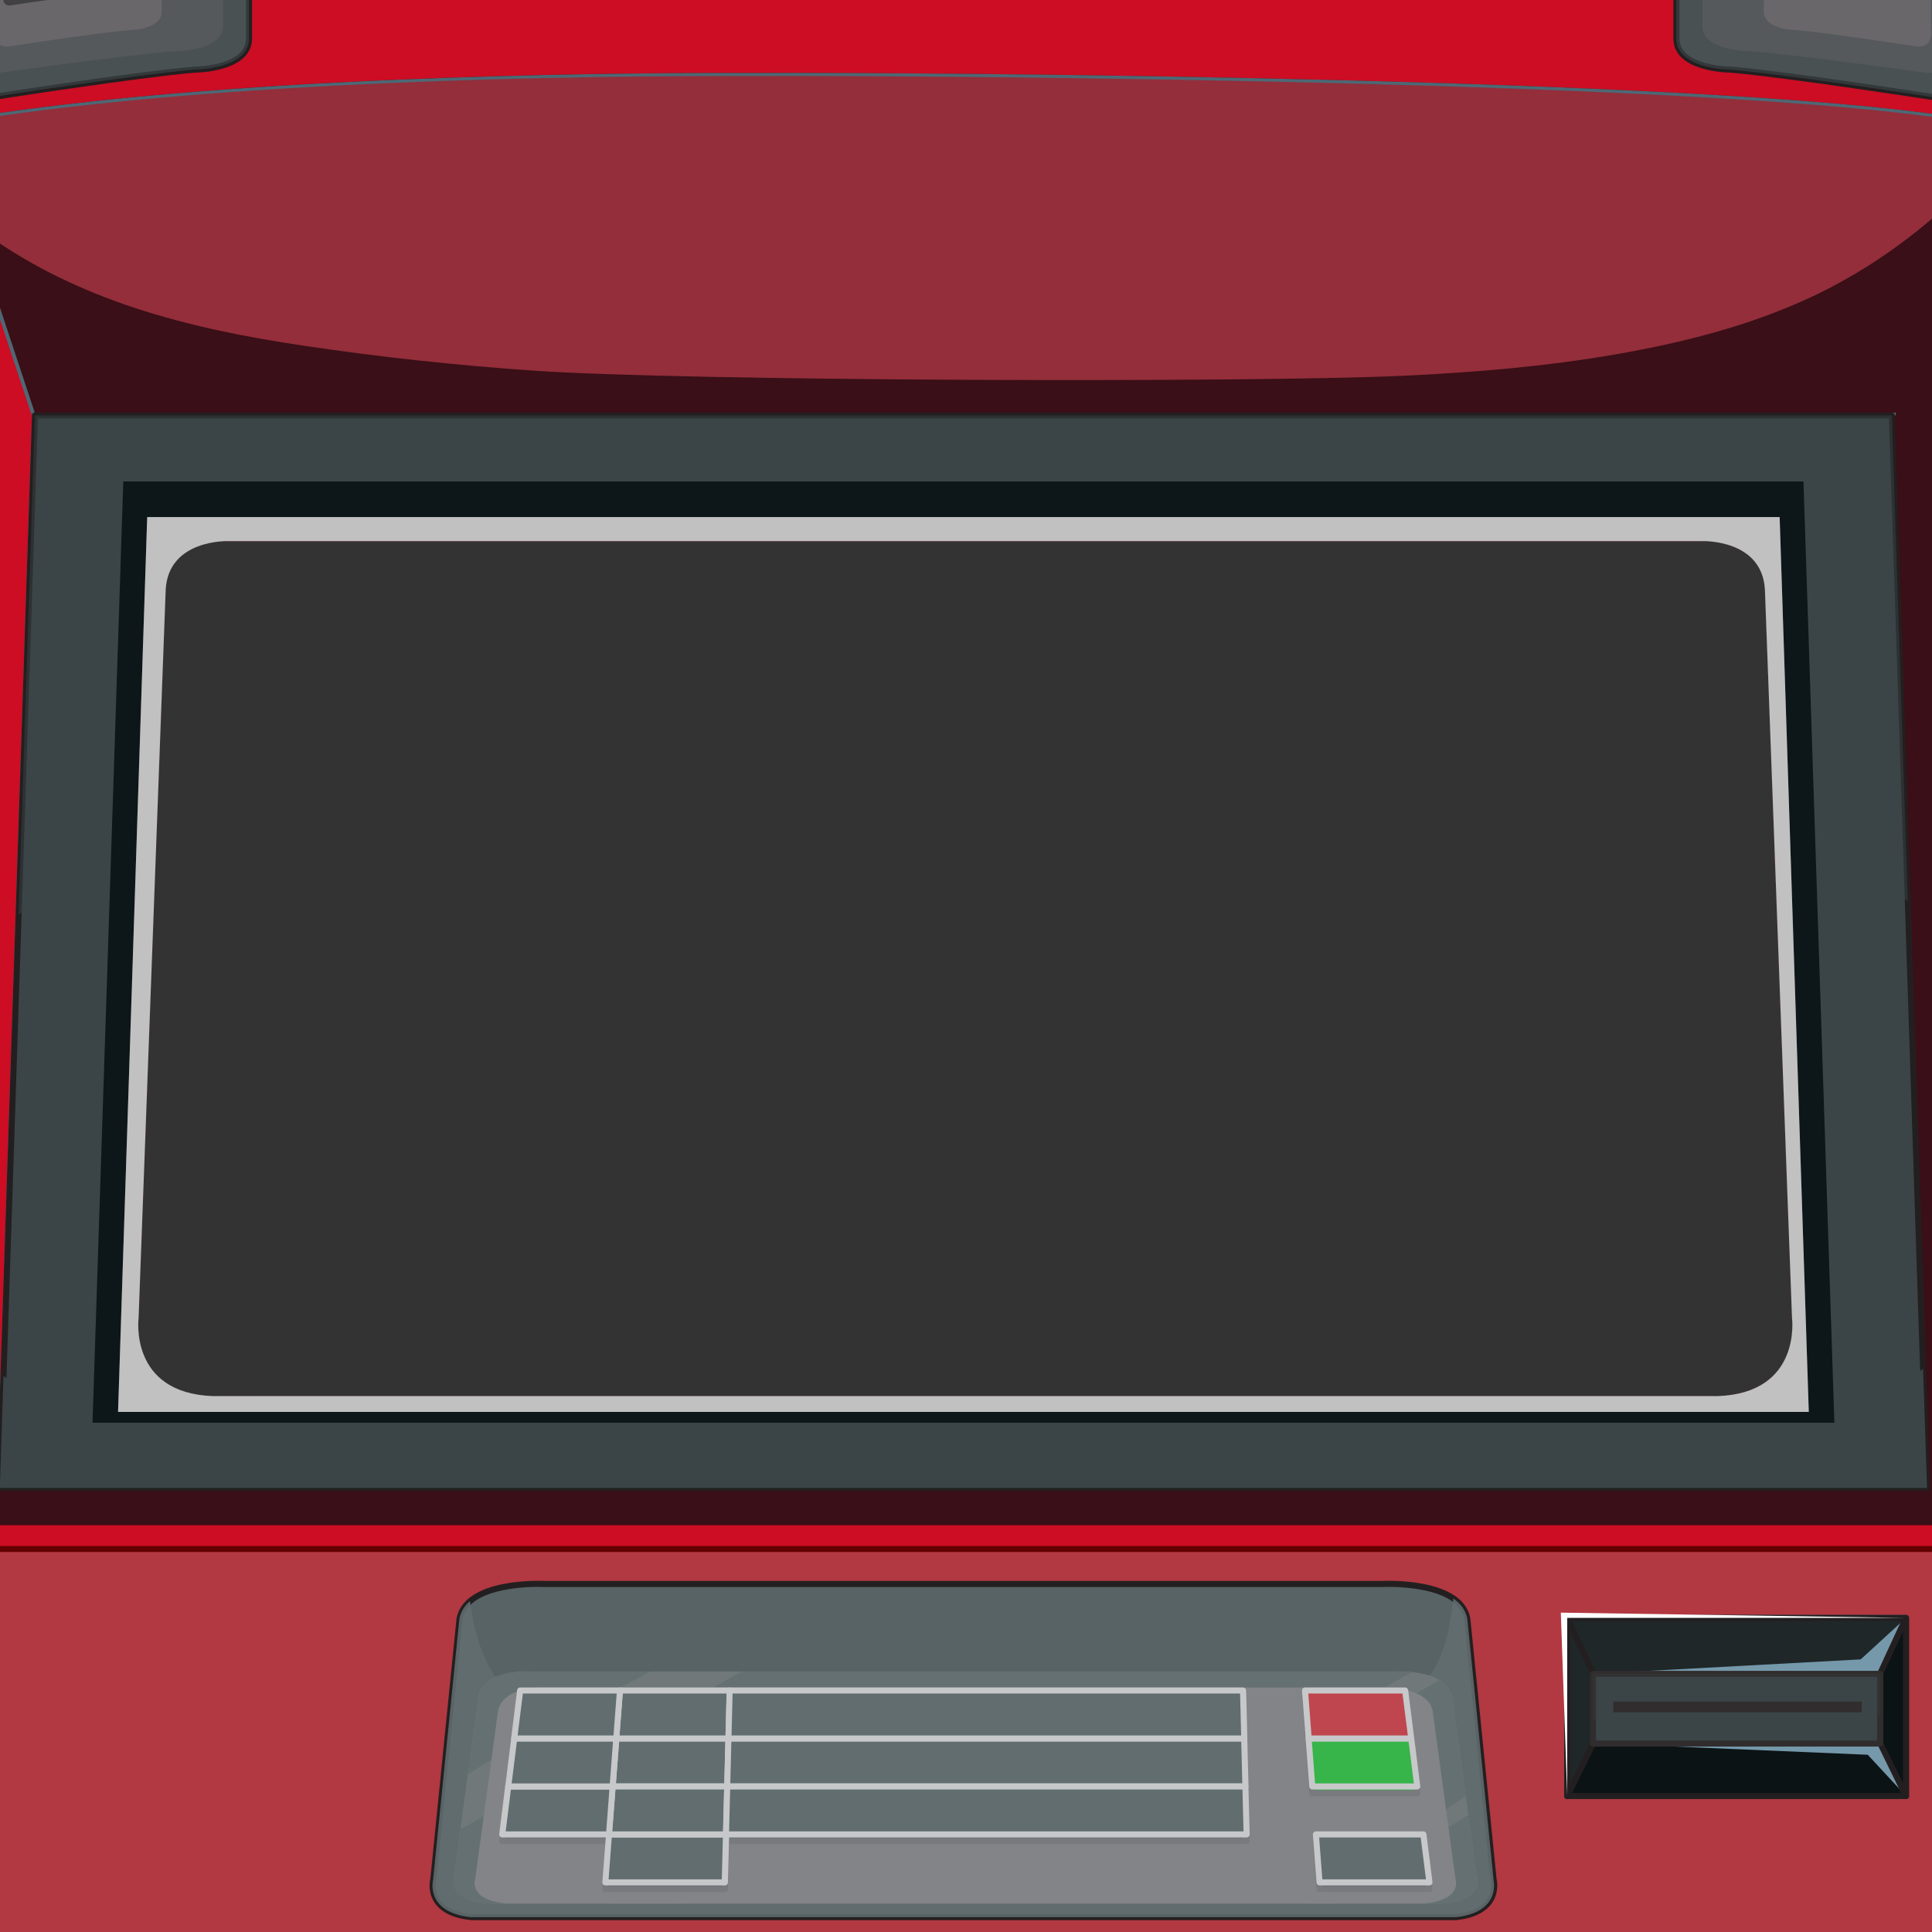 <?xml version="1.0" encoding="UTF-8"?>
<svg xmlns="http://www.w3.org/2000/svg" version="1.1" viewBox="0 0 236 236">
  <rect x="0" y="0" width="236" height="236" fill="#333333" stroke="none"/>
  <!-- Generator: Adobe Illustrator 29.2.0, SVG Export Plug-In . SVG Version: 2.1.0 Build 108)  -->
  <g isolation="isolate">
    <g id="macchina">
      <g>
        <g>
          <g>
            <path d="M253.41-91.5c-.2-4.53-3.44-4.93-3.44-4.93-34.3-6.59-131.95-7.44-157.51-7.36-25.57-.08-72.77.77-107.07,7.36,0,0-3.23.4-3.43,4.93-.2,4.54,0,475.29,0,475.29H253.41s.2-470.75,0-475.29ZM209.82,170.54H26.01c-10.31-.37-9.08-9.57-9.08-9.57l2.21-59.45,1.1-29.53c.37-6.14,7.61-5.89,7.61-5.89h180.13s7.24-.25,7.61,5.89l1.13,30.41,2.18,58.57s1.23,9.2-9.08,9.57Z" fill="#b23841"/>
            <path d="M253.78-91.51c-.21-4.8-3.73-5.28-3.74-5.28-34.41-6.61-132.34-7.45-157.58-7.37-25.24-.08-72.72.76-107.11,7.36-.04.01-3.55.49-3.76,5.29-.2,4.49,0,470.59,0,475.3,0,.2.16.37.37.37H253.41c.2,0,.37-.17.37-.37,0-4.71.2-470.81,0-475.3ZM253.04,383.42H-17.67c0-15.48-.2-470.48,0-474.9.18-4.15,2.99-4.57,3.13-4.58,34.36-6.6,81.78-7.44,107-7.36,25.22-.09,123.09.76,157.47,7.36.06.01.79.11,1.53.74.74.62,1.49,1.77,1.58,3.84.2,4.42.01,459.42,0,474.9Z" fill="#640000"/>
          </g>
          <g>
            <g mix-blend-mode="screen">
              <path d="M-6.47,384.04c-.2,0-.37-.17-.37-.37V-96.96c0-.2.17-.37.37-.37s.37.17.37.37v480.63c0,.2-.17.37-.37.37Z" fill="#5a7887"/>
            </g>
            <g mix-blend-mode="multiply">
              <path d="M-6.15,384.04c-.2,0-.37-.17-.37-.37V-96.96c0-.2.17-.37.37-.37s.37.17.37.37v480.63c0,.2-.17.37-.37.37Z" fill="#42220f"/>
            </g>
          </g>
          <g>
            <g mix-blend-mode="screen">
              <path d="M241.53,384.04c-.2,0-.37-.17-.37-.37V-96.96c0-.2.17-.37.37-.37s.37.17.37.37v480.63c0,.2-.17.37-.37.37Z" fill="#5a7887"/>
            </g>
            <g mix-blend-mode="multiply">
              <path d="M241.85,384.04c-.2,0-.37-.17-.37-.37V-96.96c0-.2.17-.37.37-.37s.37.17.37.37v480.63c0,.2-.17.37-.37.37Z" fill="#42220f"/>
            </g>
          </g>
        </g>
        <g>
          <path d="M241.71,21.44h0c0-.47,0-.92-.01-1.38.01-1.14.01-2.25,0-3.33h.01s-.01-.02-.01-.03c-.01-14.39-.02-23.02-.05-23.57-.02-.45-.08-.86-.17-1.22-.08-.33-.19-.62-.32-.88-.86-1.82-2.58-2.02-2.58-2.02-30.65-5.51-123.28-6.22-146.12-6.15-22.84-.07-65.02.64-95.67,6.15,0,0-1.7.19-2.57,2-.13.25-.23.53-.32.85-.09.37-.16.79-.18,1.27-.03.55-.04,9.18-.06,23.56v2.91c-.03,35.18-.02,100.62-.01,166.84v2.78h248.07v-3.62c.01-64.8.02-128.72-.01-164.16ZM209.82,170.54H26.01c-10.31-.37-9.08-9.57-9.08-9.57l2.21-59.45,1.1-29.53c.37-6.14,7.61-5.89,7.61-5.89h180.13s7.24-.25,7.61,5.89l1.13,30.41,2.18,58.57s1.23,9.2-9.08,9.57Z" fill="#cc0d24"/>
          <path d="M242.02-6.88c-.02-.36-.06-.69-.12-.99-.09-.5-.24-.92-.42-1.29-.1-.2-.2-.38-.32-.54-.99-1.45-2.51-1.65-2.52-1.65-30.75-5.53-123.63-6.23-146.18-6.16-22.55-.07-64.98.63-95.71,6.15-.03.01-1.53.2-2.53,1.63-.11.16-.22.34-.32.54-.17.35-.32.75-.42,1.22-.07.33-.11.69-.13,1.09-.03.57-.04,10.01-.06,25.29-.02,29.24-.02,79.89-.01,130.73,0,4.18-.01,8.39,0,12.63v27.44c0,.14.08.27.2.32.05.03.11.05.17.05h248.07c.07,0,.13-.02.18-.06.11-.05.19-.17.19-.31v-18.05c0-7.18.01-14.16,0-20.92.02-102.92-.01-155.73-.07-157.12ZM241.35,188.85H-5.98v-32.39c-.02-63.24-.01-108.79,0-135.47h0c.01-.11.01-.2,0-.3h0c.01-.3.01-.58,0-.87h0c.01-.11.01-.2,0-.3h0c.01-.3.01-.59,0-.88h0c.01-.64.01-1.26.01-1.87h0v-.79c.01-14.63.03-22.33.06-22.83.02-.36.06-.69.13-.98.53-2.5,2.52-2.78,2.63-2.8,30.7-5.51,73.08-6.21,95.61-6.14,22.53-.06,115.36.63,146.08,6.15.09.01,2.11.29,2.62,2.85.07.28.1.58.12.92.02.5.04,8.2.05,22.83v.81c.01,1.07.01,2.18,0,3.32.01.33.01.66,0,1h0c.01.1.01.19,0,.28h0c.01.4.01.78,0,1.17h0c.03,26.46.04,70.48.02,131,0,3.41.01,6.84,0,10.28v25.01Z" fill="#640000"/>
        </g>
        <path d="M242.09,189.21v-18.05c0-7.18.01-14.16,0-20.92,0-62.03-.02-118.22-.06-129.84-.01-.91-.01-1.43-.01-1.74v-.44c-.01-.22-.04-.43-.08-.63-.01-.07-.02-.15-.04-.22-.05-.23-.11-.45-.19-.65,0-.01-.01-.01-.01-.02-.02-.05-.04-.1-.06-.15-.02-.03-.03-.06-.04-.09-.04-.08-.08-.15-.12-.23-.02-.05-.04-.09-.08-.13,0-.04-.04-.08-.07-.12-.05-.09-.11-.17-.17-.25-.1-.12-.2-.23-.3-.33-.12-.12-.24-.22-.36-.31-.09-.08-.19-.14-.28-.2-.09-.06-.18-.11-.27-.16-.1-.06-.2-.1-.3-.15-.21-.09-.41-.16-.57-.21-.12-.03-.22-.05-.3-.07-.09-.01-.15-.02-.15-.02-30.75-4.82-123.64-5.44-146.18-5.37-22.54-.06-64.97.55-95.7,5.37-.01,0-.07,0-.17.02-.04.01-.09.02-.14.04-.28.06-.72.2-1.18.48-.13.07-.25.16-.38.25-.13.1-.26.21-.38.33-.09.1-.19.2-.28.31h0c-.07.1-.13.18-.19.27v.02s-.05.06-.08.1h0s-.03.07-.05.11c-.05.08-.1.16-.14.25-.04.08-.07.17-.1.26-.08.19-.14.39-.18.61-.07.27-.11.57-.13.89v.1c0,.06,0,.14-.01.25v.03c-.04,5.26-.06,63.69-.06,130.54,0,4.18-.01,8.39,0,12.63-.01,8.28-.01,16.64-.01,25,0,41.65,0,83.36.01,115.04,0,.15.08.27.2.33.05.03.11.04.17.04h248.07c.07,0,.13-.02.18-.06.11-.05.19-.17.19-.31.01-28.49.01-70.04,0-112.6ZM241.35,301.44H-5.99v-115.73c0-5.92,0-11.84.01-17.72v-11.53c0-64.04.02-121.94.05-135.32h0c0-.11,0-.2,0-.3h0c0-.31,0-.6,0-.85v-1.18c0-.11.01-.21,0-.29h0c.01-.15.01-.23.01-.26.02-.31.06-.59.13-.84.11-.49.31-.88.54-1.19,0,0,0-.02.01-.02.08-.1.15-.19.23-.27.1-.1.2-.19.3-.27.07-.06.14-.11.21-.15.06-.05.13-.09.2-.12.29-.17.56-.26.77-.32.08-.02.16-.04.21-.05.08-.01.13-.02.15-.02,2.48-.39,5.03-.75,7.65-1.08.66-.09,1.32-.17,1.98-.25.26-.04.53-.07.81-.1,1.34-.16,2.69-.31,4.05-.46,2.64-.29,5.32-.55,8.03-.8,2.45-.21,4.92-.41,7.4-.6.06,0,.12-.01.18-.01.98-.07,1.97-.14,2.96-.22,1.12-.07,2.25-.15,3.37-.22.98-.06,1.95-.12,2.93-.18,1.58-.09,3.15-.18,4.72-.26.53-.03,1.05-.06,1.57-.08,5.34-.27,10.62-.48,15.73-.63,1.19-.03,2.37-.07,3.54-.1,1.16-.03,2.31-.06,3.45-.09.49-.01.99-.03,1.48-.03.92-.03,1.83-.05,2.73-.06.25-.01.49-.01.74-.01l1.68-.03c.15-.01.3-.01.45-.01.92-.02,1.82-.03,2.71-.04,6.56-.09,12.49-.11,17.45-.1,22.53-.06,115.36.55,146.09,5.36.02,0,.14.02.31.06.04.01.09.02.13.04.07.02.14.04.21.06.21.08.45.19.69.37.08.04.16.1.24.18.08.05.16.12.24.22.16.15.31.34.43.57.14.22.24.47.32.77.02.06.04.12.05.18.07.24.1.51.12.8v.43c0,.28,0,.73.01,1.46v.19c0,.28.01.58,0,.9.01.09.01.18,0,.27h0c.01.36.01.74.01,1.15v.02c.03,15.57.05,70.12.05,130.88,0,3.41.01,6.84,0,10.28.01,7.12.01,14.3.01,21.49v4.25c0,40.41,0,80.73-.01,111.86Z" fill="#640000"/>
        <g>
          <g mix-blend-mode="multiply">
            <path d="M241.63,186.44c-.08,0-.16-.02-.22-.07l-5.82-4.31c-.09-.07-.15-.17-.15-.29l-4.29-131.02s0-.09.02-.13l10.05-30.34c.06-.17.23-.28.41-.25.18.03.31.18.31.36.07,17.35.07,131.19.06,165.67,0,.14-.08.27-.2.33-.05.03-.11.04-.17.04ZM236.17,181.57l5.09,3.77c0-34.03,0-139.56-.06-162.66l-9.31,28.12,4.29,130.77Z" fill="#4d6875"/>
            <path d="M-6.46,186.89c-.06,0-.11-.01-.17-.04-.12-.06-.2-.19-.2-.33,0-37.58,0-160.73.07-167.96,0-.18.13-.33.31-.36.18-.03.35.08.41.25L4.62,50.62s.02.08.02.13L.35,181.77c0,.11-.06.22-.15.29l-6.44,4.77c-.06.05-.14.07-.22.07ZM-6.03,20.83c-.06,18.3-.06,128.7-.06,164.96l5.7-4.22L3.9,50.79-6.03,20.83Z" fill="#4d6875"/>
          </g>
          <g>
            <path d="M241.48,185.88l-.12-.09h-.01s-.19-.15-.19-.15l-5.25-3.89-4.29-130.98v-.03l.11-.33H4.26l.11.33v.03l-2,60.93-1.85,56.44-.45,13.61-.36.26-5.29,3.93h247.14l-.08-.06ZM16.93,160.97l2.21-59.45,1.1-29.53c.37-6.14,7.61-5.89,7.61-5.89h180.13s7.24-.25,7.61,5.89l1.13,30.41,2.18,58.57s1.23,9.2-9.08,9.57H26.01c-10.31-.37-9.08-9.57-9.08-9.57Z" fill="#3a0f17"/>
            <path d="M4.64,50.77v.34s-1.99,60.37-1.99,60.37c.03-.02.06-.05.1-.07l1.98-60.3v-.34s-.09,0-.09,0ZM241.9,185.81c-.02-.06-.06-.13-.12-.17l-.06-.04-.09-.07-.15-.11-.12-.09h-.01s-.09-.08-.09-.08l-.1-.07-4.89-3.62-4.28-130.77.09-.27s.01-.04.01-.06c.01-.07,0-.14-.02-.2h0s-.02-.05-.04-.07c-.05-.07-.11-.12-.19-.13h-.01s-.05-.02-.08-.02H4.26s-.08.01-.12.03c-.03,0-.06.01-.08.04-.04.01-.07.04-.1.08-.07.09-.09.22-.05.33l.02.06h0s.07.21.07.21L-.29,181.56l-.1.07-5.39,4h-.02c-.13.11-.18.28-.13.43,0,.02,0,.04.02.05.03.06.08.11.13.14.06.04.13.06.2.06h247.14c.06,0,.11-.01.16-.04.08-.03.15-.1.18-.19,0-.01.01-.01.01-.02.03-.08.02-.17-.01-.25ZM-4.46,185.57l4.66-3.45.09-.07c.1-.07.15-.17.15-.28v-.39s.44-12.99.44-12.99l1.87-56.98,1.98-60.3v-.34h226.52l4.29,131c0,.09.04.18.11.24.01.02.03.03.04.04l4.75,3.52H-4.46ZM4.64,50.77v.34s-1.99,60.37-1.99,60.37c.03-.02.06-.05.1-.07l1.98-60.3v-.34s-.09,0-.09,0Z" fill="#3a0f17"/>
          </g>
          <g mix-blend-mode="multiply">
            <path d="M231.72,50.78H4.25c-.16,0-.3-.1-.35-.25L-6.64,18.69s-.02-.08-.02-.12c0-.18,0-.31,0-.35.2-3.58,3.37-3.94,3.4-3.94,30.73-4.81,73.16-5.42,95.71-5.37,22.54-.07,115.43.55,146.18,5.37.01,0,3.19.36,3.38,3.94,0,.07.01.37.02,2.18,0,.04,0,.08-.02.12l-9.94,30.01c-.05.15-.19.25-.35.25ZM4.52,50.04h226.93l9.84-29.69c0-1.69-.01-2.03-.02-2.08-.16-2.94-2.63-3.24-2.74-3.25-30.72-4.81-123.56-5.42-146.08-5.36-22.52-.06-64.91.55-95.61,5.36-.12.01-2.6.31-2.76,3.25,0,.03,0,.12,0,.25l10.44,31.52Z" fill="#4d6875"/>
          </g>
        </g>
        <g>
          <g>
            <path d="M234.91,167.19l-1.87-57.12-1.95-59.3v-.03H4.27v.03l-2,61-1.84,56.31-.45,13.67h235.41l-.48-14.56ZM16.93,160.97l2.21-59.45,1.1-29.53c.37-6.14,7.61-5.89,7.61-5.89h180.13s7.24-.25,7.61,5.89l1.13,30.41,2.18,58.57s1.23,9.2-9.08,9.57H26.01c-10.31-.37-9.08-9.57-9.08-9.57Z" fill="#3b4547"/>
            <path d="M231.46,50.77v-.05c0-.13-.09-.25-.21-.31h-.01s-.1-.04-.15-.04H4.27s-.02,0-.03.01c-.03-.01-.06,0-.08.01h-.01c-.1.04-.17.1-.22.19h0s-.03.09-.03.14v.06l-1.2,36.63L-.39,181.56v.18c0,.08.02.17.07.23.01.02.02.03.03.04.07.07.17.11.27.11h235.41c.07,0,.14-.02.2-.07.02-.01.04-.02.06-.04.07-.07.11-.17.11-.27l-4.3-130.97ZM.36,181.38l.43-13.05h0s1.86-56.84,1.86-56.84h0s1.98-60.38,1.98-60.38h226.11l1.93,58.76,1.88,57.58.46,13.93H.36Z" fill="#231f20"/>
          </g>
          <g mix-blend-mode="screen">
            <path d="M213.09,176.95c-12.33,3.04-25.17,3.62-37.82,3.62-5.89,0-11.77-.16-17.66-.29-7.84-.18-66.14-.22-73.99-.3-18.9-.18-37.99-.32-56.73-3.04-6.95-1.01-13.94-2.4-20.36-5.32-2.16-.99-4.2-2.17-6.1-3.53l-.45,13.67h235.41l-.48-14.56c-6.37,4.8-14.07,7.85-21.82,9.76Z" fill="#3b4547"/>
          </g>
          <g mix-blend-mode="multiply" opacity=".46">
            <path d="M233.04,110.07c-.12-.07-.25-.13-.37-.2-2.8-1.5-5.66-2.92-8.53-4.25-.78-.36-1.56-.71-2.34-1.06-1.03-.46-2.07-.91-3.11-1.34-.65-.29-1.31-.56-1.97-.82l-1.13-30.41c-.37-6.14-7.61-5.89-7.61-5.89H27.85s-7.24-.25-7.61,5.89l-1.1,29.53c-.82.39-1.64.79-2.45,1.2-1.05.54-2.09,1.09-3.12,1.67-3.77,2.09-7.39,4.42-10.82,7.02-.04.02-.07.05-.1.07h0c-.09.07-.19.14-.28.22-.03.02-.07.04-.1.07l2-61v-.03h226.82v.03l1.95,59.3Z" fill="#3b4547"/>
          </g>
          <path d="M224.06,173.34l-2.26-68.78-1.5-45.75H15.06l-1.49,45.58-2.26,69.09v.31s212.76,0,212.76,0v-.45ZM209.82,170.54H26.01c-10.31-.37-9.08-9.57-9.08-9.57l2.21-59.45,1.1-29.53c.37-6.14,7.61-5.89,7.61-5.89h180.13s7.24-.25,7.61,5.89l1.13,30.41,2.18,58.57s1.23,9.2-9.08,9.57Z" fill="#0d1618"/>
          <path d="M218.69,103.22l-1.3-40.06H17.98l-1.29,39.56-2.27,69.75h206.53l-2.26-69.25ZM209.82,170.54H26.01c-10.31-.37-9.08-9.57-9.08-9.57l2.21-59.45,1.1-29.53c.37-6.14,7.61-5.89,7.61-5.89h180.13s7.24-.25,7.61,5.89l1.13,30.41,2.18,58.57s1.23,9.2-9.08,9.57Z" fill="#ccc"/>
        </g>
        <g mix-blend-mode="screen">
          <path d="M-51.21-72.73l-115.25.49s-18.16-.74-18.41,8.1c-.25,8.84-1.23,47.37-1.23,47.37l7.61-.25s5.89-34.36,24.79-43.2c18.9-8.84,105.68-7.61,105.68-7.61l-3.19-4.91Z" fill="#d8d9da"/>
        </g>
        <g>
          <g mix-blend-mode="screen">
            <rect x="-4.02" y="238.63" width="241.74" height=".74" fill="#a12621"/>
          </g>
          <rect x="-4.02" y="238.32" width="241.74" height=".74" fill="#a12621"/>
        </g>
        <g mix-blend-mode="multiply" opacity=".2">
          <path d="M218.69,103.22l-1.3-40.06H17.98l-1.29,39.56-2.27,69.75h206.53l-2.26-69.25ZM209.82,170.54H26.01c-10.31-.37-9.08-9.57-9.08-9.57l2.21-59.45,1.1-29.53c.37-6.14,7.61-5.89,7.61-5.89h180.13s7.24-.25,7.61,5.89l1.13,30.41,2.18,58.57s1.23,9.2-9.08,9.57Z" fill="#949596"/>
        </g>
        <g>
          <g>
            <path d="M220.79,1.31s-.05,0-.08,0c-24.69-5.44-115.9-5.55-145.75-4.69C42.61-2.45,15.75-.19,15.48-.17c-.21.02-.38-.13-.4-.34-.02-.2.13-.38.34-.4.27-.02,27.14-2.28,59.51-3.22,29.89-.87,121.17-.76,145.93,4.7.2.04.33.24.28.44-.04.17-.19.29-.36.29Z" fill="#a12621"/>
            <g mix-blend-mode="screen">
              <path d="M221.16,1.67s-.05,0-.08,0C196.39-3.78,105.17-3.89,75.33-3.02,42.97-2.08,16.12.18,15.85.2c-.21.02-.38-.13-.4-.34-.02-.2.13-.38.34-.4.27-.02,27.14-2.28,59.51-3.22,29.89-.87,121.17-.76,145.93,4.7.2.04.33.24.28.44-.04.17-.19.29-.36.29Z" fill="#a12621"/>
            </g>
          </g>
          <g>
            <g>
              <g>
                <path d="M20.84-11.72s-12.81,1.2-21.42,2.87c0,0-2.87.12-3.11,3.95v13.04s-.84,3.83,2.75,3.71c0,0,17.71-2.75,24.65-3.35,0,0,6.58,0,6.7-3.71v-13.76s0-3.83-4.19-3.35c-4.19.48-5.39.6-5.39.6Z" fill="#6a676a"/>
                <path d="M-1.08,12.23c-1.07,0-1.85-.32-2.38-.95-.94-1.13-.66-2.87-.6-3.17V-4.9c.26-4.14,3.43-4.32,3.47-4.32,8.47-1.65,21.25-2.86,21.4-2.87.06,0,1.29-.13,5.38-.6,1.41-.16,2.54.12,3.35.85,1.23,1.1,1.25,2.8,1.25,2.87V4.8c-.13,4.03-6.79,4.08-7.07,4.08-6.82.59-24.42,3.32-24.6,3.35-.07,0-.13,0-.2,0ZM26.92-11.99c-.21,0-.43.01-.65.04-4.19.48-5.39.6-5.39.6,0,0,0,0,0,0-.13.01-12.89,1.21-21.39,2.87-.16.01-2.6.18-2.81,3.61v13.02s0,.05,0,.08c0,.02-.34,1.64.44,2.58.4.48,1.05.7,1.94.68.13-.02,17.76-2.76,24.63-3.35.09,0,6.26-.04,6.36-3.35v-13.75s-.02-1.45-1.01-2.32c-.52-.46-1.23-.7-2.12-.7ZM20.84-11.72h0,0Z" fill="#231f20"/>
              </g>
              <g mix-blend-mode="multiply" opacity=".43">
                <path d="M26.23-12.32c-4.19.48-5.39.6-5.39.6,0,0-12.81,1.2-21.42,2.87,0,0-2.87.12-3.11,3.95v13.04s-.84,3.83,2.75,3.71c0,0,17.71-2.75,24.65-3.35,0,0,6.58,0,6.7-3.71v-13.76s0-3.83-4.19-3.35ZM27.23,3.32c-.1,2.94-5.86,2.94-5.86,2.94C15.31,6.73-.17,8.91-.17,8.91c-3.14.09-2.41-2.94-2.41-2.94V-4.36C-2.36-7.4.15-7.49.15-7.49c7.53-1.33,18.72-2.28,18.72-2.28,0,0,1.05-.09,4.71-.47,3.66-.38,3.66,2.65,3.66,2.65V3.32Z" fill="#3b4547"/>
              </g>
              <g mix-blend-mode="multiply" opacity=".43">
                <path d="M26.23-12.32c-4.19.48-5.39.6-5.39.6,0,0-12.81,1.2-21.42,2.87,0,0-2.87.12-3.11,3.95v13.04s-.84,3.83,2.75,3.71c0,0,17.71-2.75,24.65-3.35,0,0,6.58,0,6.7-3.71v-13.76s0-3.83-4.19-3.35ZM19.75,1.46c-.07,2.22-4.01,2.22-4.01,2.22C11.58,4.04.99,5.69.99,5.69c-2.15.07-1.65-2.22-1.65-2.22v-7.81c.14-2.29,1.86-2.36,1.86-2.36,5.16-1,12.82-1.72,12.82-1.72,0,0,.72-.07,3.22-.36,2.51-.29,2.51,2.01,2.51,2.01V1.46Z" fill="#3b4547"/>
              </g>
              <g mix-blend-mode="screen">
                <path d="M7.53-6.16s-3.71.35-6.21.83c0,0-.83.03-.9,1.14V-.41S.18.7,1.22.67C1.22.67,6.35-.13,8.36-.3c0,0,1.91,0,1.94-1.07v-3.99s0-1.11-1.21-.97c-1.21.14-1.56.17-1.56.17Z" fill="#414042"/>
              </g>
            </g>
            <g>
              <g>
                <path d="M214.36-11.72s12.81,1.2,21.42,2.87c0,0,2.87.12,3.11,3.95v13.04s.84,3.83-2.75,3.71c0,0-17.71-2.75-24.65-3.35,0,0-6.58,0-6.7-3.71v-13.76s0-3.83,4.19-3.35c4.19.48,5.39.6,5.39.6Z" fill="#6a676a"/>
                <path d="M236.3,12.23c-.06,0-.12,0-.18,0-.22-.03-17.82-2.76-24.67-3.35-.28-.01-6.91-.05-7.04-4.07v-13.78c0-.07.01-1.77,1.25-2.87.81-.72,1.94-1.01,3.35-.85,4.09.47,5.33.59,5.38.6.17.02,12.93,1.22,21.46,2.88h0c.05,0,3.16.23,3.41,4.29v13.03c.06.3.34,2.03-.6,3.17-.53.63-1.32.95-2.36.95ZM208.28-11.99c-.88,0-1.6.23-2.12.7-.99.88-1,2.31-1,2.33V4.8c.11,3.3,6.27,3.34,6.33,3.34,6.91.59,24.53,3.33,24.71,3.36.84.03,1.49-.2,1.89-.68.78-.94.44-2.56.44-2.58,0-.03,0-.05,0-.08V-4.9c-.21-3.41-2.65-3.57-2.76-3.58-8.55-1.66-21.31-2.86-21.44-2.87,0,0,0,0,0,0,0,0-1.2-.12-5.39-.6-.23-.03-.45-.04-.65-.04Z" fill="#231f20"/>
              </g>
              <g mix-blend-mode="multiply" opacity=".43">
                <path d="M204.78-8.97V4.8c.12,3.71,6.7,3.71,6.7,3.71,6.94.6,24.65,3.35,24.65,3.35,3.59.12,2.75-3.71,2.75-3.71V-4.9c-.24-3.83-3.11-3.95-3.11-3.95-8.62-1.68-21.42-2.87-21.42-2.87,0,0-1.2-.12-5.39-.6-4.19-.48-4.19,3.35-4.19,3.35ZM207.96-7.59s0-3.03,3.66-2.65c3.66.38,4.71.47,4.71.47,0,0,11.19.95,18.72,2.28,0,0,2.51.09,2.72,3.13V5.97s.73,3.03-2.41,2.94c0,0-15.48-2.18-21.54-2.65,0,0-5.75,0-5.86-2.94V-7.59Z" fill="#3b4547"/>
              </g>
              <g mix-blend-mode="multiply" opacity=".43">
                <path d="M204.78-8.97V4.8c.12,3.71,6.7,3.71,6.7,3.71,6.94.6,24.65,3.35,24.65,3.35,3.59.12,2.75-3.71,2.75-3.71V-4.9c-.24-3.83-3.11-3.95-3.11-3.95-8.62-1.68-21.42-2.87-21.42-2.87,0,0-1.2-.12-5.39-.6-4.19-.48-4.19,3.35-4.19,3.35ZM215.45-6.77s0-2.29,2.51-2.01c2.51.29,3.22.36,3.22.36,0,0,7.66.72,12.82,1.72,0,0,1.72.07,1.86,2.36V3.47s.5,2.29-1.65,2.22c0,0-10.6-1.65-14.75-2.01,0,0-3.94,0-4.01-2.22V-6.77Z" fill="#3b4547"/>
              </g>
              <g mix-blend-mode="screen">
                <path d="M218.46-7.22s2.12.2,3.55.48c0,0,.48.02.52.65v2.16s.14.63-.46.61c0,0-2.93-.46-4.08-.55,0,0-1.09,0-1.11-.61v-2.28s0-.63.69-.55c.69.08.89.1.89.1Z" fill="#414042"/>
              </g>
            </g>
          </g>
        </g>
        <g>
          <g>
            <g>
              <rect x="24.78" y="244.49" width="186.79" height="36.84" fill="#1f2729"/>
              <path d="M211.58,281.78H24.78c-.2,0-.37-.2-.37-.45v-36.84c0-.25.17-.45.37-.45h186.79c.2,0,.37.2.37.45v36.84c0,.25-.17.45-.37.45ZM25.15,280.88h186.05v-35.94H25.15v35.94Z" fill="#231f20"/>
            </g>
            <g>
              <rect x="29.6" y="248.2" width="177.17" height="29.41" fill="#3b4547"/>
              <path d="M206.77,278.06H29.6c-.2,0-.37-.2-.37-.45v-29.41c0-.25.17-.45.37-.45h177.17c.2,0,.37.2.37.45v29.41c0,.25-.17.45-.37.45ZM29.97,277.16h176.43v-28.5H29.97v28.5Z" fill="#231f20"/>
            </g>
            <g>
              <rect x="29.6" y="248.2" width="177.17" height="29.41" fill="#3b4547"/>
              <path d="M206.77,278.06H29.6c-.2,0-.37-.2-.37-.45v-29.41c0-.25.17-.45.37-.45h177.17c.2,0,.37.2.37.45v29.41c0,.25-.17.45-.37.45ZM29.97,277.16h176.43v-28.5H29.97v28.5Z" fill="#231f20"/>
            </g>
            <g mix-blend-mode="color-burn" opacity=".4">
              <path d="M165.01,262.91c0,7.23-60.13,13.09-72.06,13.09s-21.6-5.86-21.6-13.09,9.67-13.09,21.6-13.09,72.06,5.86,72.06,13.09Z" fill="#262e30"/>
              <path d="M92.95,273.69c-12.32,0-21.97-4.74-21.97-10.78s9.65-10.78,21.97-10.78,72.43,4.74,72.43,10.78-60.11,10.78-72.43,10.78ZM92.95,253.03c-11.51,0-21.23,4.52-21.23,9.88s9.72,9.88,21.23,9.88,71.69-4.52,71.69-9.88-60.18-9.88-71.69-9.88Z" fill="#231f20"/>
            </g>
            <g mix-blend-mode="screen" opacity=".4">
              <path d="M71.35,262.98c0,.12.01.23.02.34-.01-.12-.02-.25-.02-.38,0,.01,0,.02,0,.03Z" fill="#3b4547"/>
              <path d="M71.38,263.77c-.18,0-.34-.17-.37-.4-.01-.13-.03-.27-.03-.4,0-.02,0-.05,0-.07,0-.25.16-.43.37-.43h0c.2,0,.37.22.37.47,0,.11,0,.22.02.33.02.25-.12.47-.33.5-.01,0-.03,0-.04,0Z" fill="#231f20"/>
            </g>
            <g mix-blend-mode="screen" opacity=".4">
              <path d="M165.01,262.95c0,.13,0,.25-.02.38.01-.11.02-.23.02-.34,0-.01,0-.02,0-.03Z" fill="#3b4547"/>
              <path d="M164.99,263.77s-.03,0-.04,0c-.2-.03-.35-.25-.33-.5,0-.11.02-.22.02-.33,0-.25.17-.45.37-.45h0c.2,0,.37.2.37.45h0s0,0,0,0h0s0,.05,0,.08c0,.14-.01.25-.02.35-.02.23-.18.4-.37.4Z" fill="#231f20"/>
            </g>
          </g>
          <g mix-blend-mode="screen" opacity=".4">
            <path d="M92.95,252.11c11.9,0,72.01,4.85,72.05,10.85,0-.02,0-.03,0-.05,0-7.23-60.13-13.09-72.06-13.09s-21.6,5.86-21.6,13.09c0,.02,0,.03,0,.05.04-5.99,9.7-10.85,21.6-10.85Z" fill="#4d849c"/>
          </g>
          <g mix-blend-mode="screen" opacity=".4">
            <path d="M92.95,273.88c-11.64,0-21.12-4.64-21.58-10.45.45,6.98,9.94,12.56,21.58,12.56s71.58-5.58,72.03-12.56c-.45,5.81-60.39,10.45-72.03,10.45Z" fill="#4d849c"/>
          </g>
          <g mix-blend-mode="multiply">
            <rect x="44.33" y="255.34" width="147.7" height="15.13" fill="#231f20"/>
          </g>
        </g>
        <g>
          <g>
            <path d="M182.44,229.57l-3.21-31.86c-.92-4.73-10.39-4.23-10.39-4.23h-102.32s-9.47-.5-10.39,4.23l-3.21,31.86s-1.07,3.98,4.58,4.61h120.35c5.65-.62,4.58-4.61,4.58-4.61Z" fill="#576365"/>
            <path d="M98.61,234.55h-41.1c-2.14-.23-3.6-.94-4.4-2.1-.95-1.39-.56-2.9-.54-2.97l3.2-31.8c.97-5.02,10.38-4.58,10.78-4.56h102.3c.38-.02,9.79-.46,10.75,4.53l3.21,31.87c.06.24.33,1.64-.55,2.93-.8,1.16-2.26,1.87-4.36,2.1h-79.29ZM65.8,193.84c-2.18,0-8.6.31-9.31,3.95l-3.2,31.83c-.01.07-.33,1.32.43,2.43.67.97,1.95,1.57,3.82,1.77h120.31c1.83-.21,3.11-.8,3.78-1.77.76-1.11.45-2.36.45-2.37,0-.02,0-.04-.01-.06l-3.21-31.86c-.84-4.33-9.91-3.91-10-3.9h-102.34s-.29-.01-.72-.01Z" fill="#231f20"/>
          </g>
          <g mix-blend-mode="multiply" opacity=".88">
            <path d="M182.44,229.57l-3.21-31.86c-.21-1.06-.84-1.85-1.7-2.45-.4,3.57-1.03,7.09-3.28,9.98-1.99,2.55-5.05,4.06-8.08,5.01-3.32,1.04-6.82,1.44-10.28,1.67-3.32.22-57.1.32-60.42.5-3.63.2-7.26.39-10.89.38-3.67-.01-7.35-.22-10.96-.88-1.76-.32-3.51-.75-5.21-1.33-1.54-.53-3.08-1.15-4.43-2.08-4.21-2.94-5.92-7.97-6.57-12.93-.65.56-1.12,1.25-1.29,2.14l-3.21,31.86s-1.07,3.98,4.58,4.61h120.35c5.65-.62,4.58-4.61,4.58-4.61Z" fill="#616d6f"/>
          </g>
          <path d="M180.38,229.33l-3.02-22.2c-.86-3.3-7.05-2.95-7.05-2.95h-105.6s-5.37-.35-6.23,2.95l-3.02,22.2s-1.01,2.78,4.32,3.21h116.29c5.32-.43,4.32-3.21,4.32-3.21Z" fill="#828487"/>
          <g mix-blend-mode="multiply" opacity=".88">
            <path d="M180.38,229.33l-3.02-22.2c-.86-3.3-7.05-2.95-7.05-2.95h-105.6s-5.37-.35-6.23,2.95l-3.02,22.2s-1.01,2.78,4.32,3.21h2.28c-4.96-.4-4.02-2.99-4.02-2.99l2.81-20.67c.8-3.07,5.8-2.74,5.8-2.74h101.78s5.76-.32,6.56,2.74l2.81,20.67s.94,2.58-4.02,2.99h2.28c5.32-.43,4.32-3.21,4.32-3.21Z" fill="#616d6f"/>
          </g>
          <g mix-blend-mode="screen" opacity=".37">
            <path d="M56.41,223.37c8.14-4.67,16.33-9.25,24.53-13.8,3.23-1.8,6.47-3.59,9.7-5.39h-11.19c-2.13,1.12-4.24,2.26-6.36,3.41-3.93,2.14-7.88,4.27-11.73,6.56-1.4.84-2.8,1.7-4.19,2.56l-.92,6.75s.1-.06.15-.09Z" fill="#828487"/>
          </g>
          <g mix-blend-mode="screen" opacity=".37">
            <path d="M163.58,232.07c5.09-3.7,10.44-7.02,15.76-10.39l-.31-2.28c-5.21,3.52-10.39,7.08-15.53,10.7-1.15.81-2.3,1.63-3.44,2.44h2.9c.21-.16.42-.32.63-.48Z" fill="#828487"/>
          </g>
          <g mix-blend-mode="screen" opacity=".37">
            <path d="M86.6,229.68c8.5-5.8,67.6-11.39,76.37-16.77,4.25-2.61,8.53-5.17,12.84-7.68-1-.59-2.29-.86-3.38-.97-3.86,2.18-7.69,4.4-11.51,6.65-6,3.54-62.41,7.15-68.35,10.77-5.93,3.61-11.85,7.24-17.8,10.82-.02.01-.05.03-.07.04h7.76c1.38-.95,2.75-1.92,4.13-2.86Z" fill="#828487"/>
          </g>
          <g>
            <g mix-blend-mode="multiply">
              <g>
                <polygon points="74.39 224.9 73.94 230.76 88.54 230.76 88.69 224.9 74.39 224.9" fill="#616d6f"/>
                <path d="M88.54,231.13h-14.59c-.1,0-.2-.04-.27-.12-.07-.08-.11-.18-.1-.28l.45-5.86c.01-.19.18-.34.37-.34h14.3c.1,0,.2.04.26.11.07.07.11.17.11.27l-.15,5.86c0,.2-.17.36-.37.36ZM74.34,230.39h13.83l.13-5.12h-13.57l-.39,5.12Z" fill="#797a7d"/>
              </g>
              <g>
                <polygon points="159.85 213.18 160.3 219.04 173.13 219.04 172.39 213.18 159.85 213.18" fill="#37b44a"/>
                <path d="M173.13,219.41h-12.83c-.19,0-.35-.15-.37-.34l-.45-5.86c0-.1.03-.2.1-.28.07-.08.17-.12.27-.12h12.53c.19,0,.34.14.37.32l.74,5.86c.01.11-.02.21-.09.29-.07.08-.17.13-.28.13ZM160.64,218.67h12.07l-.65-5.12h-11.81l.39,5.12Z" fill="#797a7d"/>
              </g>
              <g>
                <polygon points="161.19 230.76 174.61 230.76 173.87 224.9 160.75 224.9 161.19 230.76" fill="#616d6f"/>
                <path d="M174.61,231.13h-13.42c-.19,0-.35-.15-.37-.34l-.45-5.86c0-.1.03-.2.1-.28.07-.08.17-.12.27-.12h13.13c.19,0,.34.14.37.32l.74,5.86c.01.11-.02.21-.09.29-.07.08-.17.13-.28.13ZM161.53,230.39h12.66l-.65-5.12h-12.4l.39,5.12Z" fill="#797a7d"/>
              </g>
              <g>
                <polygon points="88.98 213.18 75.28 213.18 74.84 219.04 88.83 219.04 88.98 213.18" fill="#616d6f"/>
                <path d="M88.83,219.41h-14c-.1,0-.2-.04-.27-.12-.07-.08-.11-.18-.1-.28l.45-5.86c.01-.19.18-.34.37-.34h13.7c.1,0,.2.04.26.11.07.07.11.17.11.27l-.15,5.86c0,.2-.17.36-.37.36ZM75.23,218.67h13.24l.13-5.12h-12.98l-.39,5.12Z" fill="#797a7d"/>
              </g>
              <g>
                <polygon points="152.14 219.04 151.99 213.18 88.98 213.18 88.83 219.04 152.14 219.04" fill="#616d6f"/>
                <path d="M152.14,219.41h-63.3c-.1,0-.2-.04-.26-.11-.07-.07-.11-.17-.11-.27l.15-5.86c0-.2.17-.36.37-.36h63c.2,0,.36.16.37.36l.15,5.86c0,.1-.04.2-.11.27-.07.07-.17.11-.26.11ZM89.21,218.67h62.54l-.13-5.12h-62.28l-.13,5.12Z" fill="#797a7d"/>
              </g>
              <g>
                <polygon points="172.39 213.18 171.64 207.32 159.41 207.32 159.85 213.18 172.39 213.18" fill="#bf464e"/>
                <path d="M172.39,213.55h-12.53c-.19,0-.35-.15-.37-.34l-.45-5.86c0-.1.03-.2.1-.28.07-.08.17-.12.27-.12h12.23c.19,0,.34.14.37.32l.74,5.86c.01.11-.02.21-.09.29-.07.08-.17.13-.28.13ZM160.2,212.81h11.77l-.65-5.12h-11.51l.39,5.12Z" fill="#797a7d"/>
              </g>
              <g>
                <polygon points="74.84 219.04 74.39 224.9 88.69 224.9 88.83 219.04 74.84 219.04" fill="#616d6f"/>
                <path d="M88.69,225.27h-14.3c-.1,0-.2-.04-.27-.12-.07-.08-.11-.18-.1-.28l.45-5.86c.01-.19.18-.34.37-.34h14c.1,0,.2.04.26.11.07.07.11.17.11.27l-.15,5.86c0,.2-.17.36-.37.36ZM74.79,224.53h13.54l.13-5.12h-13.28l-.39,5.12Z" fill="#797a7d"/>
              </g>
              <g>
                <polygon points="88.83 219.04 88.69 224.9 152.28 224.9 152.14 219.04 88.83 219.04" fill="#616d6f"/>
                <path d="M152.28,225.27h-63.6c-.1,0-.2-.04-.26-.11-.07-.07-.11-.17-.11-.27l.15-5.86c0-.2.17-.36.37-.36h63.3c.2,0,.36.16.37.36l.15,5.86c0,.1-.04.2-.11.27-.07.07-.17.11-.26.11ZM89.06,224.53h62.84l-.13-5.12h-62.58l-.13,5.12Z" fill="#797a7d"/>
              </g>
              <g>
                <polygon points="88.98 213.18 89.13 207.32 75.73 207.32 75.28 213.18 88.98 213.18" fill="#616d6f"/>
                <path d="M88.98,213.55h-13.7c-.1,0-.2-.04-.27-.12-.07-.08-.11-.18-.1-.28l.45-5.86c.01-.19.18-.34.37-.34h13.4c.1,0,.2.04.26.11.07.07.11.17.11.27l-.15,5.86c0,.2-.17.36-.37.36ZM75.68,212.81h12.94l.13-5.12h-12.68l-.39,5.12Z" fill="#797a7d"/>
              </g>
              <g>
                <polygon points="151.99 213.18 151.84 207.32 89.13 207.32 88.98 213.18 151.99 213.18" fill="#616d6f"/>
                <path d="M151.99,213.55h-63c-.1,0-.19-.04-.26-.11-.07-.07-.11-.17-.11-.27l.15-5.86c0-.2.17-.36.37-.36h62.71c.2,0,.36.16.37.36l.15,5.86c0,.1-.04.2-.1.27-.07.07-.17.11-.26.11ZM89.36,212.81h62.25l-.13-5.12h-61.99l-.13,5.12Z" fill="#797a7d"/>
              </g>
              <g>
                <g>
                  <polygon points="61.35 224.9 74.39 224.9 74.84 219.04 62.08 219.04 61.35 224.9" fill="#616d6f"/>
                  <path d="M74.39,225.27h-13.04c-.11,0-.21-.05-.28-.13-.07-.08-.1-.19-.09-.29l.73-5.86c.02-.18.18-.32.37-.32h12.75c.1,0,.2.04.27.12.07.08.11.18.1.28l-.45,5.86c-.01.19-.18.34-.37.34ZM61.77,224.53h12.28l.39-5.12h-12.03l-.64,5.12Z" fill="#797a7d"/>
                </g>
                <g>
                  <polygon points="62.08 219.04 74.84 219.04 75.28 213.18 62.81 213.18 62.08 219.04" fill="#616d6f"/>
                  <path d="M74.84,219.41h-12.75c-.11,0-.21-.05-.28-.12-.07-.08-.1-.19-.09-.29l.73-5.86c.02-.19.18-.32.37-.32h12.47c.1,0,.2.04.27.12.07.08.11.18.1.28l-.45,5.86c-.01.19-.18.34-.37.34ZM62.5,218.67h11.99l.39-5.12h-11.74l-.64,5.12Z" fill="#797a7d"/>
                </g>
                <g>
                  <polygon points="63.55 207.32 62.81 213.18 75.28 213.18 75.73 207.32 63.55 207.32" fill="#616d6f"/>
                  <path d="M75.28,213.55h-12.47c-.11,0-.21-.05-.28-.12-.07-.08-.1-.19-.09-.29l.73-5.86c.02-.18.18-.32.37-.32h12.18c.1,0,.2.04.27.12.07.08.11.18.1.28l-.45,5.86c-.01.19-.18.34-.37.34ZM63.23,212.81h11.71l.39-5.12h-11.46l-.64,5.12Z" fill="#797a7d"/>
                </g>
              </g>
            </g>
            <g>
              <g>
                <polygon points="74.39 224.08 73.94 229.94 88.54 229.94 88.69 224.08 74.39 224.08" fill="#616d6f"/>
                <path d="M88.54,230.31h-14.59c-.1,0-.2-.04-.27-.12-.07-.08-.11-.18-.1-.28l.45-5.86c.01-.19.18-.34.37-.34h14.3c.1,0,.2.04.26.11.07.07.11.17.11.27l-.15,5.86c0,.2-.17.36-.37.36ZM74.34,229.57h13.83l.13-5.12h-13.57l-.39,5.12Z" fill="#c7c8ca"/>
              </g>
              <g>
                <polygon points="159.85 212.36 160.3 218.22 173.13 218.22 172.39 212.36 159.85 212.36" fill="#37b44a"/>
                <path d="M173.13,218.59h-12.83c-.19,0-.35-.15-.37-.34l-.45-5.86c0-.1.03-.2.1-.28.07-.08.17-.12.27-.12h12.53c.19,0,.34.14.37.32l.74,5.86c.01.11-.02.21-.09.29-.07.08-.17.13-.28.13ZM160.64,217.85h12.07l-.65-5.12h-11.81l.39,5.12Z" fill="#c7c8ca"/>
              </g>
              <g>
                <polygon points="161.19 229.94 174.61 229.94 173.87 224.08 160.75 224.08 161.19 229.94" fill="#616d6f"/>
                <path d="M174.61,230.31h-13.42c-.19,0-.35-.15-.37-.34l-.45-5.86c0-.1.03-.2.1-.28.07-.08.17-.12.27-.12h13.13c.19,0,.34.14.37.32l.74,5.86c.01.11-.02.21-.09.29-.07.08-.17.13-.28.13ZM161.53,229.57h12.66l-.65-5.12h-12.4l.39,5.12Z" fill="#c7c8ca"/>
              </g>
              <g>
                <polygon points="88.98 212.36 75.28 212.36 74.84 218.22 88.83 218.22 88.98 212.36" fill="#616d6f"/>
                <path d="M88.83,218.59h-14c-.1,0-.2-.04-.27-.12-.07-.08-.11-.18-.1-.28l.45-5.86c.01-.19.18-.34.37-.34h13.7c.1,0,.2.04.26.11.07.07.11.17.11.27l-.15,5.86c0,.2-.17.36-.37.36ZM75.23,217.85h13.24l.13-5.12h-12.98l-.39,5.12Z" fill="#c7c8ca"/>
              </g>
              <g>
                <polygon points="152.14 218.22 151.99 212.36 88.98 212.36 88.83 218.22 152.14 218.22" fill="#616d6f"/>
                <path d="M152.14,218.59h-63.3c-.1,0-.2-.04-.26-.11-.07-.07-.11-.17-.11-.27l.15-5.86c0-.2.17-.36.37-.36h63c.2,0,.36.16.37.36l.15,5.86c0,.1-.04.2-.11.27-.07.07-.17.11-.26.11ZM89.21,217.85h62.54l-.13-5.12h-62.28l-.13,5.12Z" fill="#c7c8ca"/>
              </g>
              <g>
                <polygon points="172.39 212.36 171.64 206.5 159.41 206.5 159.85 212.36 172.39 212.36" fill="#bf464e"/>
                <path d="M172.39,212.73h-12.53c-.19,0-.35-.15-.37-.34l-.45-5.86c0-.1.03-.2.1-.28.07-.08.17-.12.27-.12h12.23c.19,0,.34.14.37.32l.74,5.86c.01.11-.02.21-.09.29-.07.08-.17.13-.28.13ZM160.2,211.99h11.77l-.65-5.12h-11.51l.39,5.12Z" fill="#c7c8ca"/>
              </g>
              <g>
                <polygon points="74.84 218.22 74.39 224.08 88.69 224.08 88.83 218.22 74.84 218.22" fill="#616d6f"/>
                <path d="M88.69,224.45h-14.3c-.1,0-.2-.04-.27-.12-.07-.08-.11-.18-.1-.28l.45-5.86c.01-.19.18-.34.37-.34h14c.1,0,.2.04.26.11.07.07.11.17.11.27l-.15,5.86c0,.2-.17.36-.37.36ZM74.79,223.71h13.54l.13-5.12h-13.28l-.39,5.12Z" fill="#c7c8ca"/>
              </g>
              <g>
                <polygon points="88.83 218.22 88.69 224.08 152.28 224.08 152.14 218.22 88.83 218.22" fill="#616d6f"/>
                <path d="M152.28,224.45h-63.6c-.1,0-.2-.04-.26-.11-.07-.07-.11-.17-.11-.27l.15-5.86c0-.2.17-.36.37-.36h63.3c.2,0,.36.16.37.36l.15,5.86c0,.1-.04.2-.11.27-.07.07-.17.11-.26.11ZM89.06,223.71h62.84l-.13-5.12h-62.58l-.13,5.12Z" fill="#c7c8ca"/>
              </g>
              <g>
                <polygon points="88.98 212.36 89.13 206.5 75.73 206.5 75.28 212.36 88.98 212.36" fill="#616d6f"/>
                <path d="M88.98,212.73h-13.7c-.1,0-.2-.04-.27-.12-.07-.08-.11-.18-.1-.28l.45-5.86c.01-.19.18-.34.37-.34h13.4c.1,0,.2.04.26.11.07.07.11.17.11.27l-.15,5.86c0,.2-.17.36-.37.36ZM75.68,211.99h12.94l.13-5.12h-12.68l-.39,5.12Z" fill="#c7c8ca"/>
              </g>
              <g>
                <polygon points="151.99 212.36 151.84 206.5 89.13 206.5 88.98 212.36 151.99 212.36" fill="#616d6f"/>
                <path d="M151.99,212.73h-63c-.1,0-.19-.04-.26-.11-.07-.07-.11-.17-.11-.27l.15-5.86c0-.2.17-.36.37-.36h62.71c.2,0,.36.16.37.36l.15,5.86c0,.1-.04.2-.1.27-.07.07-.17.11-.26.11ZM89.36,211.99h62.25l-.13-5.12h-61.99l-.13,5.12Z" fill="#c7c8ca"/>
              </g>
              <g>
                <g>
                  <polygon points="61.35 224.08 74.39 224.08 74.84 218.22 62.08 218.22 61.35 224.08" fill="#616d6f"/>
                  <path d="M74.39,224.45h-13.04c-.11,0-.21-.05-.28-.12-.07-.08-.1-.19-.09-.29l.73-5.86c.02-.18.18-.32.37-.32h12.75c.1,0,.2.04.27.12.07.08.11.18.1.28l-.45,5.86c-.01.19-.18.34-.37.34ZM61.77,223.71h12.28l.39-5.12h-12.03l-.64,5.12Z" fill="#c7c8ca"/>
                </g>
                <g>
                  <polygon points="62.08 218.22 74.84 218.22 75.28 212.36 62.81 212.36 62.08 218.22" fill="#616d6f"/>
                  <path d="M74.84,218.59h-12.75c-.11,0-.21-.05-.28-.13-.07-.08-.1-.19-.09-.29l.73-5.86c.02-.18.18-.32.37-.32h12.47c.1,0,.2.04.27.12.07.08.11.18.1.28l-.45,5.86c-.01.19-.18.34-.37.34ZM62.5,217.85h11.99l.39-5.12h-11.74l-.64,5.12Z" fill="#c7c8ca"/>
                </g>
                <g>
                  <polygon points="63.55 206.5 62.81 212.36 75.28 212.36 75.73 206.5 63.55 206.5" fill="#616d6f"/>
                  <path d="M75.28,212.73h-12.47c-.11,0-.21-.05-.28-.13-.07-.08-.1-.19-.09-.29l.73-5.86c.02-.18.18-.32.37-.32h12.18c.1,0,.2.04.27.12.07.08.11.18.1.28l-.45,5.86c-.01.19-.18.34-.37.34ZM63.23,211.99h11.71l.39-5.12h-11.46l-.64,5.12Z" fill="#c7c8ca"/>
                </g>
              </g>
            </g>
          </g>
        </g>
        <g>
          <g>
            <g>
              <g>
                <polygon points="229.66 204.47 232.82 197.63 191.44 197.63 194.6 204.47 194.6 212.92 191.44 219.39 232.82 219.39 229.66 212.92 229.66 204.47" fill="#7599ab"/>
                <path d="M232.82,219.76h-41.38c-.13,0-.25-.07-.31-.17-.07-.11-.07-.24-.02-.36l3.12-6.39v-8.29l-3.12-6.76c-.05-.11-.04-.25.02-.35.07-.11.19-.17.31-.17h41.38c.13,0,.24.06.31.17.07.11.08.24.02.35l-3.12,6.76v8.29l3.12,6.39c.06.11.05.25-.02.36-.07.11-.19.17-.31.17ZM192.03,219.02h40.2l-2.9-5.93c-.02-.05-.04-.11-.04-.16v-8.46c0-.05.01-.11.03-.15l2.91-6.31h-40.23l2.91,6.31s.03.1.03.15v8.46c0,.06-.01.11-.04.16l-2.9,5.93Z" fill="#4d6875"/>
              </g>
              <g>
                <polygon points="194.6 207.23 229.66 207.23 229.66 204.47 232.82 197.63 191.44 197.63 194.6 204.47 194.6 207.23" fill="#1f2729"/>
                <path d="M229.66,207.6h-35.07c-.2,0-.37-.17-.37-.37v-2.69l-3.12-6.76c-.05-.11-.04-.25.02-.35.07-.11.19-.17.31-.17h41.38c.13,0,.24.06.31.17.07.11.08.24.02.35l-3.12,6.76v2.69c0,.2-.17.37-.37.37ZM194.96,206.86h34.33v-2.4c0-.05.01-.11.03-.15l2.91-6.31h-40.23l2.91,6.31s.03.1.03.15v2.4Z" fill="#231f20"/>
              </g>
              <g mix-blend-mode="multiply">
                <polygon points="194.6 207.23 229.66 207.23 229.66 204.47 232.82 197.63 227.29 202.7 194.6 204.47 194.6 207.23" fill="#7599ab"/>
              </g>
              <g>
                <polygon points="229.66 207.97 194.6 207.97 194.6 212.92 191.44 219.39 232.82 219.39 229.66 212.92 229.66 207.97" fill="#0b1315"/>
                <path d="M232.82,219.76h-41.38c-.13,0-.25-.07-.31-.17-.07-.11-.07-.24-.02-.36l3.12-6.39v-4.86c0-.2.17-.37.37-.37h35.07c.2,0,.37.17.37.37v4.86l3.12,6.39c.06.11.05.25-.02.36-.07.11-.19.17-.31.17ZM192.03,219.02h40.2l-2.9-5.93c-.02-.05-.04-.11-.04-.16v-4.58h-34.33v4.58c0,.06-.01.11-.04.16l-2.9,5.93Z" fill="#231f20"/>
              </g>
              <g mix-blend-mode="multiply">
                <polygon points="229.66 207.97 194.6 207.97 194.6 212.92 228.15 214.35 232.82 219.39 229.66 212.92 229.66 207.97" fill="#7599ab"/>
              </g>
              <g>
                <polygon points="194.6 204.47 191.44 197.63 191.44 219.39 194.6 212.92 194.6 204.47" fill="#1f2729"/>
                <path d="M191.44,219.76s-.06,0-.08,0c-.17-.04-.29-.19-.29-.36v-21.76c0-.17.12-.32.29-.36.17-.04.34.05.42.21l3.16,6.83s.03.1.03.15v8.46c0,.06-.01.11-.04.16l-3.16,6.47c-.06.13-.19.21-.33.21ZM191.81,199.32v18.47l2.42-4.95v-8.29l-2.42-5.23Z" fill="#231f20"/>
              </g>
              <g>
                <polygon points="232.84 197.63 232.82 197.63 229.66 204.47 229.66 212.92 232.82 219.39 232.84 219.39 232.84 197.63" fill="#0b1315"/>
                <path d="M232.84,219.76c-.14,0-.29-.08-.35-.21l-3.16-6.47c-.02-.05-.04-.11-.04-.16v-8.46c0-.05.01-.11.03-.15l3.16-6.83c.06-.13.19-.21.34-.21.2,0,.39.17.39.37v21.76c0,.2-.17.37-.37.37ZM230.03,212.84l2.43,4.98v-18.54l-2.43,5.26v8.29Z" fill="#231f20"/>
              </g>
            </g>
            <g>
              <rect x="194.6" y="204.47" width="35.08" height="8.51" fill="#3b4547"/>
              <path d="M229.68,213.35h-35.08c-.2,0-.37-.17-.37-.37v-8.51c0-.2.17-.37.37-.37h35.08c.2,0,.37.17.37.37v8.51c0,.2-.17.37-.37.37ZM194.96,212.61h34.34v-7.77h-34.34v7.77Z" fill="#312d2e"/>
            </g>
            <g mix-blend-mode="multiply" opacity=".2">
              <path d="M196.41,209.56c7.7-2.33,15.77-2.82,23.73-1.81,3.17.4,6.4,1,9.54,1.91v-5.19h-35.08v5.68c.6-.21,1.21-.4,1.81-.59Z" fill="#3b4547"/>
            </g>
            <rect x="197.06" y="207.85" width="30.35" height="1.31" fill="#312d2e"/>
          </g>
          <polygon points="191.44 219.39 191.44 197.63 232.82 197.63 190.66 196.99 191.44 219.39" fill="#fff"/>
        </g>
        <g>
          <g mix-blend-mode="screen">
            <path d="M214.35,255.1c-.18.03-.31.18-.31.37v30.07H20.4v-30.07c0-.18-.13-.34-.31-.37l-23.84-3.76v.75l23.42,3.69v30.12c0,.2.17.37.37.37h194.37c.2,0,.37-.17.37-.37v-30.12l23.13-3.64v-.75l-23.56,3.71Z" fill="#a12621"/>
          </g>
          <path d="M214.35,254.69c-.18.03-.31.18-.31.37v30.07H20.4v-30.07c0-.18-.13-.34-.31-.37l-23.84-3.76v.75l23.42,3.69v30.12c0,.2.17.37.37.37h194.37c.2,0,.37-.17.37-.37v-30.12l23.13-3.64v-.75l-23.56,3.71Z" fill="#a12621"/>
        </g>
        <path d="M-2.71,379.87c0,.5-.4.9-.9.9s-.9-.4-.9-.9.4-.9.9-.9.9.4.9.9Z" fill="#a12621"/>
        <g>
          <path d="M240.42,212.55c0,.5-.4.9-.9.9s-.9-.4-.9-.9.4-.9.9-.9.9.4.9.9Z" fill="#a12621"/>
          <path d="M240.42,379.87c0,.5-.4.9-.9.9s-.9-.4-.9-.9.4-.9.9-.9.9.4.9.9Z" fill="#a12621"/>
        </g>
      </g>
      <g>
        <g>
          <path d="M775.91-91.5c-.2-4.53-3.44-4.93-3.44-4.93-34.3-6.59-131.95-7.44-157.51-7.36-25.57-.08-72.77.77-107.07,7.36,0,0-3.23.4-3.43,4.93-.2,4.54,0,475.29,0,475.29h271.45s.2-470.75,0-475.29ZM732.32,170.54h-183.81c-10.31-.37-9.08-9.57-9.08-9.57l2.21-59.45,1.1-29.53c.37-6.14,7.61-5.89,7.61-5.89h180.13s7.24-.25,7.61,5.89l1.13,30.41,2.18,58.57s1.23,9.2-9.08,9.57Z" fill="#b23841"/>
          <path d="M776.28-91.51c-.21-4.8-3.73-5.28-3.74-5.28-34.41-6.61-132.34-7.45-157.58-7.37-25.24-.08-72.72.76-107.11,7.36-.04.01-3.55.49-3.76,5.29-.2,4.49,0,470.59,0,475.3,0,.2.16.37.37.37h271.45c.2,0,.37-.17.37-.37,0-4.71.2-470.81,0-475.3ZM775.54,383.42h-270.71c0-15.48-.2-470.48,0-474.9.18-4.15,2.99-4.57,3.13-4.58,34.36-6.6,81.78-7.44,107-7.36,25.22-.09,123.09.76,157.47,7.36.06.01.79.11,1.53.74.74.62,1.49,1.77,1.58,3.84.2,4.42.01,459.42,0,474.9Z" fill="#640000"/>
        </g>
        <g>
          <g mix-blend-mode="screen">
            <path d="M516.02,384.04c-.2,0-.37-.17-.37-.37V-96.96c0-.2.17-.37.37-.37s.37.17.37.37v480.63c0,.2-.17.37-.37.37Z" fill="#5a7887"/>
          </g>
          <g mix-blend-mode="multiply">
            <path d="M516.35,384.04c-.2,0-.37-.17-.37-.37V-96.96c0-.2.17-.37.37-.37s.37.17.37.37v480.63c0,.2-.17.37-.37.37Z" fill="#42220f"/>
          </g>
        </g>
        <g>
          <g mix-blend-mode="screen">
            <path d="M764.02,384.04c-.2,0-.37-.17-.37-.37V-96.96c0-.2.17-.37.37-.37s.37.17.37.37v480.63c0,.2-.17.37-.37.37Z" fill="#5a7887"/>
          </g>
          <g mix-blend-mode="multiply">
            <path d="M764.35,384.04c-.2,0-.37-.17-.37-.37V-96.96c0-.2.17-.37.37-.37s.37.17.37.37v480.63c0,.2-.17.37-.37.37Z" fill="#42220f"/>
          </g>
        </g>
      </g>
      <g>
        <path d="M764.21,21.44h0c0-.47,0-.92-.01-1.38.01-1.14.01-2.25,0-3.33h.01s-.01-.02-.01-.03c-.01-14.39-.02-23.02-.05-23.57-.02-.45-.08-.86-.17-1.22-.08-.33-.19-.62-.32-.88-.86-1.82-2.58-2.02-2.58-2.02-30.65-5.51-123.28-6.22-146.12-6.15-22.84-.07-65.02.64-95.67,6.15,0,0-1.7.19-2.57,2-.13.25-.23.53-.32.85-.09.37-.16.79-.18,1.27-.03.55-.04,9.18-.06,23.56v2.91c-.03,35.18-.02,100.62-.01,166.84v2.78h248.07v-3.62c.01-64.8.02-128.72-.01-164.16ZM732.32,170.54h-183.81c-10.31-.37-9.08-9.57-9.08-9.57l2.21-59.45,1.1-29.53c.37-6.14,7.61-5.89,7.61-5.89h180.13s7.24-.25,7.61,5.89l1.13,30.41,2.18,58.57s1.23,9.2-9.08,9.57Z" fill="#cc0d24"/>
        <path d="M764.52-6.88c-.02-.36-.06-.69-.12-.99-.09-.5-.24-.92-.42-1.29-.1-.2-.2-.38-.32-.54-.99-1.45-2.51-1.65-2.52-1.65-30.75-5.53-123.63-6.23-146.18-6.16-22.55-.07-64.98.63-95.71,6.15-.03.01-1.53.2-2.53,1.63-.11.16-.22.34-.32.54-.17.35-.32.75-.42,1.22-.07.33-.11.69-.13,1.09-.03.57-.04,10.01-.06,25.29-.02,29.24-.02,79.89-.01,130.73,0,4.18-.01,8.39,0,12.63v27.44c0,.14.08.27.2.32.05.03.11.05.17.05h248.07c.07,0,.13-.02.18-.06.11-.05.19-.17.19-.31v-18.05c0-7.18.01-14.16,0-20.92.02-102.92-.01-155.73-.07-157.12ZM763.85,188.85h-247.33v-32.39c-.02-63.24-.01-108.79,0-135.47h0c.01-.11.01-.2,0-.3h0c.01-.3.01-.58,0-.87h0c.01-.11.01-.2,0-.3h0c.01-.3.01-.59,0-.88h0c.01-.64.01-1.26.01-1.87h0v-.79c.01-14.63.03-22.33.06-22.83.02-.36.06-.69.13-.98.53-2.5,2.52-2.78,2.63-2.8,30.7-5.51,73.08-6.21,95.61-6.14,22.53-.06,115.36.63,146.08,6.15.09.01,2.11.29,2.62,2.85.07.28.1.58.12.92.02.5.04,8.2.05,22.83v.81c.01,1.07.01,2.18,0,3.32.01.33.01.66,0,1h0c.01.1.01.19,0,.28h0c.01.4.01.78,0,1.17h0c.03,26.46.04,70.48.02,131,0,3.41.01,6.84,0,10.28v25.01Z" fill="#640000"/>
      </g>
      <path d="M764.59,189.21v-18.05c0-7.18.01-14.16,0-20.92,0-62.03-.02-118.22-.06-129.84-.01-.91-.01-1.43-.01-1.74v-.44c-.01-.22-.04-.43-.08-.63-.01-.07-.02-.15-.04-.22-.05-.23-.11-.45-.19-.65,0-.01-.01-.01-.01-.02-.02-.05-.04-.1-.06-.15-.02-.03-.03-.06-.04-.09-.04-.08-.08-.15-.12-.23-.02-.05-.04-.09-.08-.13,0-.04-.04-.08-.07-.12-.05-.09-.11-.17-.17-.25-.1-.12-.2-.23-.3-.33-.12-.12-.24-.22-.36-.31-.09-.08-.19-.14-.28-.2-.09-.06-.18-.11-.27-.16-.1-.06-.2-.1-.3-.15-.21-.09-.41-.16-.57-.21-.12-.03-.22-.05-.3-.07-.09-.01-.15-.02-.15-.02-30.75-4.82-123.64-5.44-146.18-5.37-22.54-.06-64.97.55-95.7,5.37-.01,0-.07,0-.17.02-.04.01-.09.02-.14.04-.28.06-.72.2-1.18.48-.13.07-.25.16-.38.25-.13.1-.26.21-.38.33-.09.1-.19.2-.28.31h0c-.07.1-.13.18-.19.27v.02s-.05.06-.08.1h0s-.03.07-.05.11c-.05.08-.1.16-.14.25-.04.08-.07.17-.1.26-.08.19-.14.39-.18.61-.07.27-.11.57-.13.89v.1c0,.06,0,.14-.01.25v.03c-.04,5.26-.06,63.69-.06,130.54,0,4.18-.01,8.39,0,12.63-.01,8.28-.01,16.64-.01,25,0,41.65,0,83.36.01,115.04,0,.15.08.27.2.33.05.03.11.04.17.04h248.07c.07,0,.13-.02.18-.06.11-.05.19-.17.19-.31.01-28.49.01-70.04,0-112.6ZM763.85,301.44h-247.34v-115.73c0-5.92,0-11.84.01-17.72v-11.53c0-64.04.02-121.94.05-135.32h0c0-.11,0-.2,0-.3h0c0-.31,0-.6,0-.85v-1.18c0-.11.01-.21,0-.29h0c.01-.15.01-.23.01-.26.02-.31.06-.59.13-.84.11-.49.31-.88.54-1.19,0,0,0-.02.01-.02.08-.1.15-.19.23-.27.1-.1.2-.19.3-.27.07-.06.14-.11.21-.15.06-.05.13-.09.2-.12.29-.17.56-.26.77-.32.08-.02.16-.04.21-.05.08-.01.13-.02.15-.02,2.48-.39,5.03-.75,7.65-1.08.66-.09,1.32-.17,1.98-.25.26-.04.53-.07.81-.1,1.34-.16,2.69-.31,4.05-.46,2.64-.29,5.32-.55,8.03-.8,2.45-.21,4.92-.41,7.4-.6.06,0,.12-.01.18-.01.98-.07,1.97-.14,2.96-.22,1.12-.07,2.25-.15,3.37-.22.98-.06,1.95-.12,2.93-.18,1.58-.09,3.15-.18,4.72-.26.53-.03,1.05-.06,1.57-.08,5.34-.27,10.62-.48,15.73-.63,1.19-.03,2.37-.07,3.54-.1,1.16-.03,2.31-.06,3.45-.09.49-.01.99-.03,1.48-.03.92-.03,1.83-.05,2.73-.06.25-.01.49-.01.74-.01l1.68-.03c.15-.01.3-.01.45-.01.92-.02,1.82-.03,2.71-.04,6.56-.09,12.49-.11,17.45-.1,22.53-.06,115.36.55,146.09,5.36.02,0,.14.02.31.06.04.01.09.02.13.04.07.02.14.04.21.06.21.08.45.19.69.37.08.04.16.1.24.18.08.05.16.12.24.22.16.15.31.34.43.57.14.22.24.47.32.77.02.06.04.12.05.18.07.24.1.51.12.8v.43c0,.28,0,.73.01,1.46v.19c0,.28.01.58,0,.9.01.09.01.18,0,.27h0c.01.36.01.74.01,1.15v.02c.03,15.57.05,70.12.05,130.88,0,3.41.01,6.84,0,10.28.01,7.12.01,14.3.01,21.49v4.25c0,40.41,0,80.73-.01,111.86Z" fill="#640000"/>
      <g>
        <g mix-blend-mode="multiply">
          <g>
            <path d="M764.06,20.4l-10.05,30.34,4.29,131.02,5.82,4.31c0-72.6,0-151.71-.06-165.66Z" fill="#3f6478"/>
            <path d="M764.13,186.44c-.08,0-.16-.02-.22-.07l-5.82-4.31c-.09-.07-.15-.17-.15-.29l-4.29-131.02s0-.09.02-.13l10.05-30.34c.06-.17.23-.28.41-.25.18.03.31.18.31.36.07,17.35.07,131.19.06,165.67,0,.14-.08.27-.2.33-.05.03-.11.04-.17.04ZM758.67,181.57l5.09,3.77c0-34.03,0-139.56-.06-162.66l-9.31,28.12,4.29,130.77Z" fill="#4d6875"/>
          </g>
          <path d="M516.03,186.89c-.06,0-.11-.01-.17-.04-.12-.06-.2-.19-.2-.33,0-37.58,0-160.73.07-167.96,0-.18.13-.33.31-.36.18-.03.35.08.41.25l10.66,32.17s.02.08.02.13l-4.29,131.02c0,.11-.06.22-.15.29l-6.44,4.77c-.06.05-.14.07-.22.07ZM516.47,20.83c-.06,18.3-.06,128.7-.06,164.96l5.7-4.22,4.29-130.77-9.93-29.96Z" fill="#4d6875"/>
        </g>
        <g mix-blend-mode="multiply">
          <path d="M763.98,185.88l-.12-.09h-.01s-.19-.15-.19-.15l-5.25-3.89-4.29-130.98v-.03l.11-.33h-227.47l.11.33v.03l-2,60.93-1.85,56.44-.45,13.61-.36.26-5.29,3.93h247.14l-.08-.06ZM539.43,160.97l2.21-59.45,1.1-29.53c.37-6.14,7.61-5.89,7.61-5.89h180.13s7.24-.25,7.61,5.89l1.13,30.41,2.18,58.57s1.23,9.2-9.08,9.57h-183.81c-10.31-.37-9.08-9.57-9.08-9.57Z" fill="#69a0bd"/>
          <path d="M527.14,50.77v.34s-1.99,60.37-1.99,60.37c.03-.02.06-.05.1-.07l1.98-60.3v-.34s-.09,0-.09,0ZM764.4,185.81c-.02-.06-.06-.13-.12-.17l-.06-.04-.09-.07-.15-.11-.12-.09h-.01s-.09-.08-.09-.08l-.1-.07-4.89-3.62-4.28-130.77.09-.27s.01-.04.01-.06c.01-.07,0-.14-.02-.2h0s-.02-.05-.04-.07c-.05-.07-.11-.12-.19-.13h-.01s-.05-.02-.08-.02h-227.49s-.08.01-.12.03c-.03,0-.06.01-.08.04-.04.01-.07.04-.1.08-.07.09-.09.22-.05.33l.02.06h0s.07.21.07.21l-4.29,130.77-.1.07-5.39,4h-.02c-.13.11-.18.28-.13.43,0,.02,0,.04.02.05.03.06.08.11.13.14.06.04.13.06.2.06h247.14c.06,0,.11-.01.16-.04.08-.03.15-.1.18-.19,0-.01.01-.01.01-.02.03-.08.02-.17-.01-.25ZM518.04,185.57l4.66-3.45.09-.07c.1-.07.15-.17.15-.28v-.39s.44-12.99.44-12.99l1.87-56.98,1.98-60.3v-.34h226.52l4.29,131c0,.09.04.18.11.24.01.02.03.03.04.04l4.75,3.52h-244.9ZM527.14,50.77v.34s-1.99,60.37-1.99,60.37c.03-.02.06-.05.1-.07l1.98-60.3v-.34s-.09,0-.09,0Z" fill="#4d6875"/>
        </g>
        <g mix-blend-mode="multiply">
          <path d="M764.16,20.4c0-1.31-.01-2.06-.02-2.16-.18-3.31-3.07-3.59-3.07-3.59-30.65-4.8-123.28-5.43-146.12-5.36-22.84-.06-65.02.56-95.67,5.36,0,0-2.89.29-3.07,3.59,0,.03,0,.16,0,.33l10.55,31.84h227.47l9.94-30.01Z" fill="#69a0bd"/>
          <path d="M754.22,50.78h-227.47c-.16,0-.3-.1-.35-.25l-10.55-31.84s-.02-.08-.02-.12c0-.18,0-.31,0-.35.2-3.58,3.37-3.94,3.4-3.94,30.73-4.81,73.16-5.42,95.71-5.37,22.54-.07,115.43.55,146.18,5.37.01,0,3.19.36,3.38,3.94,0,.07.01.37.02,2.18,0,.04,0,.08-.02.12l-9.94,30.01c-.05.15-.19.25-.35.25ZM527.02,50.04h226.93l9.84-29.69c0-1.69-.01-2.03-.02-2.08-.16-2.94-2.63-3.24-2.74-3.25-30.72-4.81-123.56-5.42-146.08-5.36-22.52-.06-64.91.55-95.61,5.36-.12.01-2.6.31-2.76,3.25,0,.03,0,.12,0,.25l10.44,31.52Z" fill="#4d6875"/>
        </g>
        <g mix-blend-mode="multiply" opacity=".75">
          <path d="M743.63,36.33c-7.5,3.5-15.67,5.55-23.8,6.96-8.55,1.48-17.22,2.2-25.89,2.61-18.65.87-87.88.67-106.5-.64-9.32-.65-18.6-1.65-27.84-3.03-7.02-1.04-14.03-2.42-20.78-4.66-6.27-2.08-12.29-4.92-17.69-8.75-.7-.49-1.38-1.01-2.05-1.53l7.66,23.12h227.47l9.47-28.58c-5.76,5.96-12.45,10.96-20.05,14.51Z" fill="#69a0bd"/>
        </g>
      </g>
      <g>
        <g>
          <path d="M757.41,167.19l-1.87-57.12-1.95-59.3v-.03h-226.82v.03l-2,61-1.84,56.31-.45,13.67h235.41l-.48-14.56ZM539.43,160.97l2.21-59.45,1.1-29.53c.37-6.14,7.61-5.89,7.61-5.89h180.13s7.24-.25,7.61,5.89l1.13,30.41,2.18,58.57s1.23,9.2-9.08,9.57h-183.81c-10.31-.37-9.08-9.57-9.08-9.57Z" fill="#3b4547"/>
          <path d="M753.96,50.77v-.05c0-.13-.09-.25-.21-.31h-.01s-.1-.04-.15-.04h-226.82s-.02,0-.03.01c-.03-.01-.06,0-.08.01h-.01c-.1.04-.17.1-.22.19h0s-.03.09-.03.14v.06l-1.2,36.63-3.09,94.15v.18c0,.08.02.17.07.23.01.02.02.03.03.04.07.07.17.11.27.11h235.41c.07,0,.14-.02.2-.07.02-.01.04-.02.06-.04.07-.07.11-.17.11-.27l-4.3-130.97ZM522.86,181.38l.43-13.05h0s1.86-56.84,1.86-56.84h0s1.98-60.38,1.98-60.38h226.11l1.93,58.76,1.88,57.58.46,13.93h-234.65Z" fill="#231f20"/>
        </g>
        <g mix-blend-mode="screen">
          <path d="M735.59,176.95c-12.33,3.04-25.17,3.62-37.82,3.62-5.89,0-11.77-.16-17.66-.29-7.84-.18-66.14-.22-73.99-.3-18.9-.18-37.99-.32-56.73-3.04-6.95-1.01-13.94-2.4-20.36-5.32-2.16-.99-4.2-2.17-6.1-3.53l-.45,13.67h235.41l-.48-14.56c-6.37,4.8-14.07,7.85-21.82,9.76Z" fill="#3b4547"/>
        </g>
        <g mix-blend-mode="multiply" opacity=".46">
          <path d="M755.54,110.07c-.12-.07-.25-.13-.37-.2-2.8-1.5-5.66-2.92-8.53-4.25-.78-.36-1.56-.71-2.34-1.06-1.03-.46-2.07-.91-3.11-1.34-.65-.29-1.31-.56-1.97-.82l-1.13-30.41c-.37-6.14-7.61-5.89-7.61-5.89h-180.13s-7.24-.25-7.61,5.89l-1.1,29.53c-.82.39-1.64.79-2.45,1.2-1.05.54-2.09,1.09-3.12,1.67-3.77,2.09-7.39,4.42-10.82,7.02-.04.02-.07.05-.1.07h0c-.09.07-.19.14-.28.22-.03.02-.07.04-.1.07l2-61v-.03h226.82v.03l1.95,59.3Z" fill="#3b4547"/>
        </g>
        <path d="M746.56,173.34l-2.26-68.78-1.5-45.75h-205.24l-1.49,45.58-2.26,69.09v.31s212.76,0,212.76,0v-.45ZM732.32,170.54h-183.81c-10.31-.37-9.08-9.57-9.08-9.57l2.21-59.45,1.1-29.53c.37-6.14,7.61-5.89,7.61-5.89h180.13s7.24-.25,7.61,5.89l1.13,30.41,2.18,58.57s1.23,9.2-9.08,9.57Z" fill="#0d1618"/>
        <path d="M741.19,103.22l-1.3-40.06h-199.41l-1.29,39.56-2.27,69.75h206.53l-2.26-69.25ZM732.32,170.54h-183.81c-10.31-.37-9.08-9.57-9.08-9.57l2.21-59.45,1.1-29.53c.37-6.14,7.61-5.89,7.61-5.89h180.13s7.24-.25,7.61,5.89l1.13,30.41,2.18,58.57s1.23,9.2-9.08,9.57Z" fill="#ccc"/>
      </g>
      <g>
        <g mix-blend-mode="screen">
          <rect x="518.48" y="238.63" width="241.74" height=".74" fill="#a12621"/>
        </g>
        <rect x="518.48" y="238.32" width="241.74" height=".74" fill="#a12621"/>
      </g>
      <g mix-blend-mode="multiply">
        <path d="M741.19,103.22l-1.3-40.06h-199.41l-1.29,39.56-2.27,69.75h206.53l-2.26-69.25ZM732.32,170.54h-183.81c-10.31-.37-9.08-9.57-9.08-9.57l2.21-59.45,1.1-29.53c.37-6.14,7.61-5.89,7.61-5.89h180.13s7.24-.25,7.61,5.89l1.13,30.41,2.18,58.57s1.23,9.2-9.08,9.57Z" fill="#949596"/>
      </g>
      <g>
        <g>
          <path d="M743.28,1.31s-.05,0-.08,0c-24.69-5.44-115.9-5.55-145.75-4.69-32.35.94-59.21,3.2-59.47,3.22-.21.02-.38-.13-.4-.34-.02-.2.13-.38.34-.4.27-.02,27.14-2.28,59.51-3.22,29.89-.87,121.17-.76,145.93,4.7.2.04.33.24.28.44-.04.17-.19.29-.36.29Z" fill="#a12621"/>
          <g mix-blend-mode="screen">
            <path d="M743.65,1.67s-.05,0-.08,0c-24.69-5.44-115.9-5.55-145.75-4.69-32.35.94-59.21,3.2-59.47,3.22-.21.02-.38-.13-.4-.34-.02-.2.13-.38.34-.4.27-.02,27.14-2.28,59.51-3.22,29.89-.87,121.17-.76,145.93,4.7.2.04.33.24.28.44-.04.17-.19.29-.36.29Z" fill="#a12621"/>
          </g>
        </g>
        <g>
          <g>
            <g>
              <path d="M543.34-11.72s-12.81,1.2-21.42,2.87c0,0-2.87.12-3.11,3.95v13.04s-.84,3.83,2.75,3.71c0,0,17.71-2.75,24.65-3.35,0,0,6.58,0,6.7-3.71v-13.76s0-3.83-4.19-3.35c-4.19.48-5.39.6-5.39.6Z" fill="#6a676a"/>
              <path d="M521.41,12.23c-1.07,0-1.85-.32-2.38-.95-.94-1.13-.66-2.87-.6-3.17V-4.9c.26-4.14,3.43-4.32,3.47-4.32,8.47-1.65,21.25-2.86,21.4-2.87.06,0,1.29-.13,5.38-.6,1.41-.16,2.54.12,3.35.85,1.23,1.1,1.25,2.8,1.25,2.87V4.8c-.13,4.03-6.79,4.08-7.07,4.08-6.82.59-24.42,3.32-24.6,3.35-.07,0-.13,0-.2,0ZM549.42-11.99c-.21,0-.43.01-.65.04-4.19.48-5.39.6-5.39.6,0,0,0,0,0,0-.13.01-12.89,1.21-21.39,2.87-.16.01-2.6.18-2.81,3.61v13.02s0,.05,0,.08c0,.02-.34,1.64.44,2.58.4.48,1.05.7,1.94.68.13-.02,17.76-2.76,24.63-3.35.09,0,6.26-.04,6.36-3.35v-13.75s-.02-1.45-1.01-2.32c-.52-.46-1.23-.7-2.12-.7ZM543.34-11.72h0,0Z" fill="#231f20"/>
            </g>
            <g mix-blend-mode="multiply" opacity=".43">
              <path d="M548.72-12.32c-4.19.48-5.39.6-5.39.6,0,0-12.81,1.2-21.42,2.87,0,0-2.87.12-3.11,3.95v13.04s-.84,3.83,2.75,3.71c0,0,17.71-2.75,24.65-3.35,0,0,6.58,0,6.7-3.71v-13.76s0-3.83-4.19-3.35ZM549.73,3.32c-.1,2.94-5.86,2.94-5.86,2.94-6.07.47-21.54,2.65-21.54,2.65-3.14.09-2.41-2.94-2.41-2.94V-4.36c.21-3.03,2.72-3.13,2.72-3.13,7.53-1.33,18.72-2.28,18.72-2.28,0,0,1.05-.09,4.71-.47,3.66-.38,3.66,2.65,3.66,2.65V3.32Z" fill="#3b4547"/>
            </g>
            <g mix-blend-mode="multiply" opacity=".43">
              <path d="M548.72-12.32c-4.19.48-5.39.6-5.39.6,0,0-12.81,1.2-21.42,2.87,0,0-2.87.12-3.11,3.95v13.04s-.84,3.83,2.75,3.71c0,0,17.71-2.75,24.65-3.35,0,0,6.58,0,6.7-3.71v-13.76s0-3.83-4.19-3.35ZM542.24,1.46c-.07,2.22-4.01,2.22-4.01,2.22-4.15.36-14.75,2.01-14.75,2.01-2.15.07-1.65-2.22-1.65-2.22v-7.81c.14-2.29,1.86-2.36,1.86-2.36,5.16-1,12.82-1.72,12.82-1.72,0,0,.72-.07,3.22-.36,2.51-.29,2.51,2.01,2.51,2.01V1.46Z" fill="#3b4547"/>
            </g>
            <g mix-blend-mode="screen">
              <path d="M530.02-6.16s-3.71.35-6.21.83c0,0-.83.03-.9,1.14V-.41s-.24,1.11.8,1.07c0,0,5.13-.8,7.14-.97,0,0,1.91,0,1.94-1.07v-3.99s0-1.11-1.21-.97c-1.21.14-1.56.17-1.56.17Z" fill="#414042"/>
            </g>
          </g>
          <g>
            <g>
              <path d="M736.85-11.72s12.81,1.2,21.42,2.87c0,0,2.87.12,3.11,3.95v13.04s.84,3.83-2.75,3.71c0,0-17.71-2.75-24.65-3.35,0,0-6.58,0-6.7-3.71v-13.76s0-3.83,4.19-3.35c4.19.48,5.39.6,5.39.6Z" fill="#6a676a"/>
              <path d="M758.8,12.23c-.06,0-.12,0-.18,0-.22-.03-17.82-2.76-24.67-3.35-.28-.01-6.91-.05-7.04-4.07v-13.78c0-.07.01-1.77,1.25-2.87.81-.72,1.94-1.01,3.35-.85,4.09.47,5.33.59,5.38.6.17.02,12.93,1.22,21.46,2.88h0c.05,0,3.16.23,3.41,4.29v13.03c.06.3.34,2.03-.6,3.17-.53.63-1.32.95-2.36.95ZM730.77-11.99c-.88,0-1.6.23-2.12.7-.99.88-1,2.31-1,2.33V4.8c.11,3.3,6.27,3.34,6.33,3.34,6.91.59,24.53,3.33,24.71,3.36.84.03,1.49-.2,1.89-.68.78-.94.44-2.56.44-2.58,0-.03,0-.05,0-.08V-4.9c-.21-3.41-2.65-3.57-2.76-3.58-8.55-1.66-21.31-2.86-21.44-2.87,0,0,0,0,0,0,0,0-1.2-.12-5.39-.6-.23-.03-.45-.04-.65-.04Z" fill="#231f20"/>
            </g>
            <g mix-blend-mode="multiply" opacity=".43">
              <path d="M727.28-8.97V4.8c.12,3.71,6.7,3.71,6.7,3.71,6.94.6,24.65,3.35,24.65,3.35,3.59.12,2.75-3.71,2.75-3.71V-4.9c-.24-3.83-3.11-3.95-3.11-3.95-8.62-1.68-21.42-2.87-21.42-2.87,0,0-1.2-.12-5.39-.6-4.19-.48-4.19,3.35-4.19,3.35ZM730.46-7.59s0-3.03,3.66-2.65c3.66.38,4.71.47,4.71.47,0,0,11.19.95,18.72,2.28,0,0,2.51.09,2.72,3.13V5.97s.73,3.03-2.41,2.94c0,0-15.48-2.18-21.54-2.65,0,0-5.75,0-5.86-2.94V-7.59Z" fill="#3b4547"/>
            </g>
            <g mix-blend-mode="multiply" opacity=".43">
              <path d="M727.28-8.97V4.8c.12,3.71,6.7,3.71,6.7,3.71,6.94.6,24.65,3.35,24.65,3.35,3.59.12,2.75-3.71,2.75-3.71V-4.9c-.24-3.83-3.11-3.95-3.11-3.95-8.62-1.68-21.42-2.87-21.42-2.87,0,0-1.2-.12-5.39-.6-4.19-.48-4.19,3.35-4.19,3.35ZM737.94-6.77s0-2.29,2.51-2.01c2.51.29,3.22.36,3.22.36,0,0,7.66.72,12.82,1.72,0,0,1.72.07,1.86,2.36V3.47s.5,2.29-1.65,2.22c0,0-10.6-1.65-14.75-2.01,0,0-3.94,0-4.01-2.22V-6.77Z" fill="#3b4547"/>
            </g>
            <g mix-blend-mode="screen">
              <path d="M740.96-7.22s2.12.2,3.55.48c0,0,.48.02.52.65v2.16s.14.63-.46.61c0,0-2.93-.46-4.08-.55,0,0-1.09,0-1.11-.61v-2.28s0-.63.69-.55c.69.08.89.1.89.1Z" fill="#414042"/>
            </g>
          </g>
        </g>
      </g>
      <g>
        <g>
          <g>
            <rect x="547.28" y="244.49" width="186.79" height="36.84" fill="#1f2729"/>
            <path d="M734.07,281.78h-186.79c-.2,0-.37-.2-.37-.45v-36.84c0-.25.17-.45.37-.45h186.79c.2,0,.37.2.37.45v36.84c0,.25-.17.45-.37.45ZM547.65,280.88h186.05v-35.94h-186.05v35.94Z" fill="#231f20"/>
          </g>
          <g>
            <rect x="552.09" y="248.2" width="177.17" height="29.41" fill="#3b4547"/>
            <path d="M729.26,278.06h-177.17c-.2,0-.37-.2-.37-.45v-29.41c0-.25.17-.45.37-.45h177.17c.2,0,.37.2.37.45v29.41c0,.25-.17.45-.37.45ZM552.46,277.16h176.43v-28.5h-176.43v28.5Z" fill="#231f20"/>
          </g>
          <g>
            <rect x="552.09" y="248.2" width="177.17" height="29.41" fill="#3b4547"/>
            <path d="M729.26,278.06h-177.17c-.2,0-.37-.2-.37-.45v-29.41c0-.25.17-.45.37-.45h177.17c.2,0,.37.2.37.45v29.41c0,.25-.17.45-.37.45ZM552.46,277.16h176.43v-28.5h-176.43v28.5Z" fill="#231f20"/>
          </g>
          <g mix-blend-mode="color-burn" opacity=".4">
            <path d="M687.5,262.91c0,7.23-60.13,13.09-72.06,13.09s-21.6-5.86-21.6-13.09,9.67-13.09,21.6-13.09,72.06,5.86,72.06,13.09Z" fill="#262e30"/>
            <path d="M615.45,273.69c-12.32,0-21.97-4.74-21.97-10.78s9.65-10.78,21.97-10.78,72.43,4.74,72.43,10.78-60.11,10.78-72.43,10.78ZM615.45,253.03c-11.51,0-21.23,4.52-21.23,9.88s9.72,9.88,21.23,9.88,71.69-4.52,71.69-9.88-60.18-9.88-71.69-9.88Z" fill="#231f20"/>
          </g>
          <g mix-blend-mode="screen" opacity=".4">
            <path d="M593.85,262.98c0,.12.01.23.02.34-.01-.12-.02-.25-.02-.38,0,.01,0,.02,0,.03Z" fill="#3b4547"/>
            <path d="M593.87,263.77c-.18,0-.34-.17-.37-.4-.01-.13-.03-.27-.03-.4,0-.02,0-.05,0-.07,0-.25.16-.43.37-.43h0c.2,0,.37.22.37.47,0,.11,0,.22.02.33.02.25-.12.47-.33.5-.01,0-.03,0-.04,0Z" fill="#231f20"/>
          </g>
          <g mix-blend-mode="screen" opacity=".4">
            <path d="M687.5,262.95c0,.13,0,.25-.02.38.01-.11.02-.23.02-.34,0-.01,0-.02,0-.03Z" fill="#3b4547"/>
            <path d="M687.48,263.77s-.03,0-.04,0c-.2-.03-.35-.25-.33-.5,0-.11.02-.22.02-.33,0-.25.17-.45.37-.45h0c.2,0,.37.2.37.45h0s0,0,0,0h0s0,.05,0,.08c0,.14-.01.25-.02.35-.02.23-.18.4-.37.4Z" fill="#231f20"/>
          </g>
        </g>
        <g mix-blend-mode="screen" opacity=".4">
          <path d="M615.45,252.11c11.9,0,72.01,4.85,72.05,10.85,0-.02,0-.03,0-.05,0-7.23-60.13-13.09-72.06-13.09s-21.6,5.86-21.6,13.09c0,.02,0,.03,0,.05.04-5.99,9.7-10.85,21.6-10.85Z" fill="#4d849c"/>
        </g>
        <g mix-blend-mode="screen" opacity=".4">
          <path d="M615.45,273.88c-11.64,0-21.12-4.64-21.58-10.45.45,6.98,9.94,12.56,21.58,12.56s71.58-5.58,72.03-12.56c-.45,5.81-60.39,10.45-72.03,10.45Z" fill="#4d849c"/>
        </g>
        <g mix-blend-mode="multiply">
          <rect x="566.83" y="255.34" width="147.7" height="15.13" fill="#231f20"/>
        </g>
      </g>
      <g>
        <g>
          <path d="M704.94,229.57l-3.21-31.86c-.92-4.73-10.39-4.23-10.39-4.23h-102.32s-9.47-.5-10.39,4.23l-3.21,31.86s-1.07,3.98,4.58,4.61h120.35c5.65-.62,4.58-4.61,4.58-4.61Z" fill="#576365"/>
          <path d="M621.1,234.55h-41.1c-2.14-.23-3.6-.94-4.4-2.1-.95-1.39-.56-2.9-.54-2.97l3.2-31.8c.97-5.02,10.38-4.58,10.78-4.56h102.3c.38-.02,9.79-.46,10.75,4.53l3.21,31.87c.06.24.33,1.64-.55,2.93-.8,1.16-2.26,1.87-4.36,2.1h-79.29ZM588.3,193.84c-2.18,0-8.6.31-9.31,3.95l-3.2,31.83c-.01.07-.33,1.32.43,2.43.67.97,1.95,1.57,3.82,1.77h120.31c1.83-.21,3.11-.8,3.78-1.77.76-1.11.45-2.36.45-2.37,0-.02,0-.04-.01-.06l-3.21-31.86c-.84-4.33-9.91-3.91-10-3.9h-102.34s-.29-.01-.72-.01Z" fill="#231f20"/>
        </g>
        <g mix-blend-mode="multiply" opacity=".88">
          <path d="M704.94,229.57l-3.21-31.86c-.21-1.06-.84-1.85-1.7-2.45-.4,3.57-1.03,7.09-3.28,9.98-1.99,2.55-5.05,4.06-8.08,5.01-3.32,1.04-6.82,1.44-10.28,1.67-3.32.22-57.1.32-60.42.5-3.63.2-7.26.39-10.89.38-3.67-.01-7.35-.22-10.96-.88-1.76-.32-3.51-.75-5.21-1.33-1.54-.53-3.08-1.15-4.43-2.08-4.21-2.94-5.92-7.97-6.57-12.93-.65.56-1.12,1.25-1.29,2.14l-3.21,31.86s-1.07,3.98,4.58,4.61h120.35c5.65-.62,4.58-4.61,4.58-4.61Z" fill="#616d6f"/>
        </g>
        <path d="M702.87,229.33l-3.02-22.2c-.86-3.3-7.05-2.95-7.05-2.95h-105.6s-5.37-.35-6.23,2.95l-3.02,22.2s-1.01,2.78,4.32,3.21h116.29c5.32-.43,4.32-3.21,4.32-3.21Z" fill="#828487"/>
        <g mix-blend-mode="multiply" opacity=".88">
          <path d="M702.87,229.33l-3.02-22.2c-.86-3.3-7.05-2.95-7.05-2.95h-105.6s-5.37-.35-6.23,2.95l-3.02,22.2s-1.01,2.78,4.32,3.21h2.28c-4.96-.4-4.02-2.99-4.02-2.99l2.81-20.67c.8-3.07,5.8-2.74,5.8-2.74h101.78s5.76-.32,6.56,2.74l2.81,20.67s.94,2.58-4.02,2.99h2.28c5.32-.43,4.32-3.21,4.32-3.21Z" fill="#616d6f"/>
        </g>
        <g mix-blend-mode="screen" opacity=".37">
          <path d="M578.9,223.37c8.14-4.67,16.33-9.25,24.53-13.8,3.23-1.8,6.47-3.59,9.7-5.39h-11.19c-2.13,1.12-4.24,2.26-6.36,3.41-3.93,2.14-7.88,4.27-11.73,6.56-1.4.84-2.8,1.7-4.19,2.56l-.92,6.75s.1-.06.15-.09Z" fill="#828487"/>
        </g>
        <g mix-blend-mode="screen" opacity=".37">
          <path d="M686.07,232.07c5.09-3.7,10.44-7.02,15.76-10.39l-.31-2.28c-5.21,3.52-10.39,7.08-15.53,10.7-1.15.81-2.3,1.63-3.44,2.44h2.9c.21-.16.42-.32.63-.48Z" fill="#828487"/>
        </g>
        <g mix-blend-mode="screen" opacity=".37">
          <path d="M609.09,229.68c8.5-5.8,67.6-11.39,76.37-16.77,4.25-2.61,8.53-5.17,12.84-7.68-1-.59-2.29-.86-3.38-.97-3.86,2.18-7.69,4.4-11.51,6.65-6,3.54-62.41,7.15-68.35,10.77-5.93,3.61-11.85,7.24-17.8,10.82-.02.01-.05.03-.07.04h7.76c1.38-.95,2.75-1.92,4.13-2.86Z" fill="#828487"/>
        </g>
        <g>
          <g mix-blend-mode="multiply">
            <g>
              <polygon points="596.89 224.9 596.44 230.76 611.03 230.76 611.18 224.9 596.89 224.9" fill="#616d6f"/>
              <path d="M611.03,231.13h-14.59c-.1,0-.2-.04-.27-.12-.07-.08-.11-.18-.1-.28l.45-5.86c.01-.19.18-.34.37-.34h14.3c.1,0,.2.04.26.11.07.07.11.17.11.27l-.15,5.86c0,.2-.17.36-.37.36ZM596.84,230.39h13.83l.13-5.12h-13.57l-.39,5.12Z" fill="#797a7d"/>
            </g>
            <g>
              <polygon points="682.35 213.18 682.8 219.04 695.62 219.04 694.88 213.18 682.35 213.18" fill="#37b44a"/>
              <path d="M695.62,219.41h-12.83c-.19,0-.35-.15-.37-.34l-.45-5.86c0-.1.03-.2.1-.28.07-.08.17-.12.27-.12h12.53c.19,0,.34.14.37.32l.74,5.86c.01.11-.02.21-.09.29-.07.08-.17.13-.28.13ZM683.14,218.67h12.07l-.65-5.12h-11.81l.39,5.12Z" fill="#797a7d"/>
            </g>
            <g>
              <polygon points="683.69 230.76 697.11 230.76 696.37 224.9 683.24 224.9 683.69 230.76" fill="#616d6f"/>
              <path d="M697.11,231.13h-13.42c-.19,0-.35-.15-.37-.34l-.45-5.86c0-.1.03-.2.1-.28.07-.08.17-.12.27-.12h13.13c.19,0,.34.14.37.32l.74,5.86c.01.11-.02.21-.09.29-.07.08-.17.13-.28.13ZM684.03,230.39h12.66l-.65-5.12h-12.4l.39,5.12Z" fill="#797a7d"/>
            </g>
            <g>
              <polygon points="611.48 213.18 597.78 213.18 597.33 219.04 611.33 219.04 611.48 213.18" fill="#616d6f"/>
              <path d="M611.33,219.41h-14c-.1,0-.2-.04-.27-.12-.07-.08-.11-.18-.1-.28l.45-5.86c.01-.19.18-.34.37-.34h13.7c.1,0,.2.04.26.11.07.07.11.17.11.27l-.15,5.86c0,.2-.17.36-.37.36ZM597.73,218.67h13.24l.13-5.12h-12.98l-.39,5.12Z" fill="#797a7d"/>
            </g>
            <g>
              <polygon points="674.63 219.04 674.48 213.18 611.48 213.18 611.33 219.04 674.63 219.04" fill="#616d6f"/>
              <path d="M674.63,219.41h-63.3c-.1,0-.2-.04-.26-.11-.07-.07-.11-.17-.11-.27l.15-5.86c0-.2.17-.36.37-.36h63c.2,0,.36.16.37.36l.15,5.86c0,.1-.04.2-.11.27-.07.07-.17.11-.26.11ZM611.71,218.67h62.54l-.13-5.12h-62.28l-.13,5.12Z" fill="#797a7d"/>
            </g>
            <g>
              <polygon points="694.88 213.18 694.14 207.32 681.9 207.32 682.35 213.18 694.88 213.18" fill="#bf464e"/>
              <path d="M694.88,213.55h-12.53c-.19,0-.35-.15-.37-.34l-.45-5.86c0-.1.03-.2.1-.28.07-.08.17-.12.27-.12h12.23c.19,0,.34.14.37.32l.74,5.86c.01.11-.02.21-.09.29-.07.08-.17.13-.28.13ZM682.69,212.81h11.77l-.65-5.12h-11.51l.39,5.12Z" fill="#797a7d"/>
            </g>
            <g>
              <polygon points="597.33 219.04 596.89 224.9 611.18 224.9 611.33 219.04 597.33 219.04" fill="#616d6f"/>
              <path d="M611.18,225.27h-14.3c-.1,0-.2-.04-.27-.12-.07-.08-.11-.18-.1-.28l.45-5.86c.01-.19.18-.34.37-.34h14c.1,0,.2.04.26.11.07.07.11.17.11.27l-.15,5.86c0,.2-.17.36-.37.36ZM597.28,224.53h13.54l.13-5.12h-13.28l-.39,5.12Z" fill="#797a7d"/>
            </g>
            <g>
              <polygon points="611.33 219.04 611.18 224.9 674.78 224.9 674.63 219.04 611.33 219.04" fill="#616d6f"/>
              <path d="M674.78,225.27h-63.6c-.1,0-.2-.04-.26-.11-.07-.07-.11-.17-.11-.27l.15-5.86c0-.2.17-.36.37-.36h63.3c.2,0,.36.16.37.36l.15,5.86c0,.1-.04.2-.11.27-.07.07-.17.11-.26.11ZM611.56,224.53h62.84l-.13-5.12h-62.58l-.13,5.12Z" fill="#797a7d"/>
            </g>
            <g>
              <polygon points="611.48 213.18 611.63 207.32 598.22 207.32 597.78 213.18 611.48 213.18" fill="#616d6f"/>
              <path d="M611.48,213.55h-13.7c-.1,0-.2-.04-.27-.12-.07-.08-.11-.18-.1-.28l.45-5.86c.01-.19.18-.34.37-.34h13.4c.1,0,.2.04.26.11.07.07.11.17.11.27l-.15,5.86c0,.2-.17.36-.37.36ZM598.18,212.81h12.94l.13-5.12h-12.68l-.39,5.12Z" fill="#797a7d"/>
            </g>
            <g>
              <polygon points="674.48 213.18 674.33 207.32 611.63 207.32 611.48 213.18 674.48 213.18" fill="#616d6f"/>
              <path d="M674.48,213.55h-63c-.1,0-.19-.04-.26-.11-.07-.07-.11-.17-.11-.27l.15-5.86c0-.2.17-.36.37-.36h62.71c.2,0,.36.16.37.36l.15,5.86c0,.1-.04.2-.1.27-.07.07-.17.11-.26.11ZM611.86,212.81h62.25l-.13-5.12h-61.99l-.13,5.12Z" fill="#797a7d"/>
            </g>
            <g>
              <g>
                <polygon points="583.84 224.9 596.89 224.9 597.33 219.04 584.58 219.04 583.84 224.9" fill="#616d6f"/>
                <path d="M596.89,225.27h-13.04c-.11,0-.21-.05-.28-.13-.07-.08-.1-.19-.09-.29l.73-5.86c.02-.18.18-.32.37-.32h12.75c.1,0,.2.04.27.12.07.08.11.18.1.28l-.45,5.86c-.01.19-.18.34-.37.34ZM584.26,224.53h12.28l.39-5.12h-12.03l-.64,5.12Z" fill="#797a7d"/>
              </g>
              <g>
                <polygon points="584.58 219.04 597.33 219.04 597.78 213.18 585.31 213.18 584.58 219.04" fill="#616d6f"/>
                <path d="M597.33,219.41h-12.75c-.11,0-.21-.05-.28-.12-.07-.08-.1-.19-.09-.29l.73-5.86c.02-.19.18-.32.37-.32h12.47c.1,0,.2.04.27.12.07.08.11.18.1.28l-.45,5.86c-.01.19-.18.34-.37.34ZM584.99,218.67h11.99l.39-5.12h-11.74l-.64,5.12Z" fill="#797a7d"/>
              </g>
              <g>
                <polygon points="586.04 207.32 585.31 213.18 597.78 213.18 598.22 207.32 586.04 207.32" fill="#616d6f"/>
                <path d="M597.78,213.55h-12.47c-.11,0-.21-.05-.28-.12-.07-.08-.1-.19-.09-.29l.73-5.86c.02-.18.18-.32.37-.32h12.18c.1,0,.2.04.27.12.07.08.11.18.1.28l-.45,5.86c-.01.19-.18.34-.37.34ZM585.73,212.81h11.71l.39-5.12h-11.46l-.64,5.12Z" fill="#797a7d"/>
              </g>
            </g>
          </g>
          <g>
            <g>
              <polygon points="596.89 224.08 596.44 229.94 611.03 229.94 611.18 224.08 596.89 224.08" fill="#616d6f"/>
              <path d="M611.03,230.31h-14.59c-.1,0-.2-.04-.27-.12-.07-.08-.11-.18-.1-.28l.45-5.86c.01-.19.18-.34.37-.34h14.3c.1,0,.2.04.26.11.07.07.11.17.11.27l-.15,5.86c0,.2-.17.36-.37.36ZM596.84,229.57h13.83l.13-5.12h-13.57l-.39,5.12Z" fill="#c7c8ca"/>
            </g>
            <g>
              <polygon points="682.35 212.36 682.8 218.22 695.62 218.22 694.88 212.36 682.35 212.36" fill="#37b44a"/>
              <path d="M695.62,218.59h-12.83c-.19,0-.35-.15-.37-.34l-.45-5.86c0-.1.03-.2.1-.28.07-.08.17-.12.27-.12h12.53c.19,0,.34.14.37.32l.74,5.86c.01.11-.02.21-.09.29-.07.08-.17.13-.28.13ZM683.14,217.85h12.07l-.65-5.12h-11.81l.39,5.12Z" fill="#c7c8ca"/>
            </g>
            <g>
              <polygon points="683.69 229.94 697.11 229.94 696.37 224.08 683.24 224.08 683.69 229.94" fill="#616d6f"/>
              <path d="M697.11,230.31h-13.42c-.19,0-.35-.15-.37-.34l-.45-5.86c0-.1.03-.2.1-.28.07-.08.17-.12.27-.12h13.13c.19,0,.34.14.37.32l.74,5.86c.01.11-.02.21-.09.29-.07.08-.17.13-.28.13ZM684.03,229.57h12.66l-.65-5.12h-12.4l.39,5.12Z" fill="#c7c8ca"/>
            </g>
            <g>
              <polygon points="611.48 212.36 597.78 212.36 597.33 218.22 611.33 218.22 611.48 212.36" fill="#616d6f"/>
              <path d="M611.33,218.59h-14c-.1,0-.2-.04-.27-.12-.07-.08-.11-.18-.1-.28l.45-5.86c.01-.19.18-.34.37-.34h13.7c.1,0,.2.04.26.11.07.07.11.17.11.27l-.15,5.86c0,.2-.17.36-.37.36ZM597.73,217.85h13.24l.13-5.12h-12.98l-.39,5.12Z" fill="#c7c8ca"/>
            </g>
            <g>
              <polygon points="674.63 218.22 674.48 212.36 611.48 212.36 611.33 218.22 674.63 218.22" fill="#616d6f"/>
              <path d="M674.63,218.59h-63.3c-.1,0-.2-.04-.26-.11-.07-.07-.11-.17-.11-.27l.15-5.86c0-.2.17-.36.37-.36h63c.2,0,.36.16.37.36l.15,5.86c0,.1-.04.2-.11.27-.07.07-.17.11-.26.11ZM611.71,217.85h62.54l-.13-5.12h-62.28l-.13,5.12Z" fill="#c7c8ca"/>
            </g>
            <g>
              <polygon points="694.88 212.36 694.14 206.5 681.9 206.5 682.35 212.36 694.88 212.36" fill="#bf464e"/>
              <path d="M694.88,212.73h-12.53c-.19,0-.35-.15-.37-.34l-.45-5.86c0-.1.03-.2.1-.28.07-.08.17-.12.27-.12h12.23c.19,0,.34.14.37.32l.74,5.86c.01.11-.02.21-.09.29-.07.08-.17.13-.28.13ZM682.69,211.99h11.77l-.65-5.12h-11.51l.39,5.12Z" fill="#c7c8ca"/>
            </g>
            <g>
              <polygon points="597.33 218.22 596.89 224.08 611.18 224.08 611.33 218.22 597.33 218.22" fill="#616d6f"/>
              <path d="M611.18,224.45h-14.3c-.1,0-.2-.04-.27-.12-.07-.08-.11-.18-.1-.28l.45-5.86c.01-.19.18-.34.37-.34h14c.1,0,.2.04.26.11.07.07.11.17.11.27l-.15,5.86c0,.2-.17.36-.37.36ZM597.28,223.71h13.54l.13-5.12h-13.28l-.39,5.12Z" fill="#c7c8ca"/>
            </g>
            <g>
              <polygon points="611.33 218.22 611.18 224.08 674.78 224.08 674.63 218.22 611.33 218.22" fill="#616d6f"/>
              <path d="M674.78,224.45h-63.6c-.1,0-.2-.04-.26-.11-.07-.07-.11-.17-.11-.27l.15-5.86c0-.2.17-.36.37-.36h63.3c.2,0,.36.16.37.36l.15,5.86c0,.1-.04.2-.11.27-.07.07-.17.11-.26.11ZM611.56,223.71h62.84l-.13-5.12h-62.58l-.13,5.12Z" fill="#c7c8ca"/>
            </g>
            <g>
              <polygon points="611.48 212.36 611.63 206.5 598.22 206.5 597.78 212.36 611.48 212.36" fill="#616d6f"/>
              <path d="M611.48,212.73h-13.7c-.1,0-.2-.04-.27-.12-.07-.08-.11-.18-.1-.28l.45-5.86c.01-.19.18-.34.37-.34h13.4c.1,0,.2.04.26.11.07.07.11.17.11.27l-.15,5.86c0,.2-.17.36-.37.36ZM598.18,211.99h12.94l.13-5.12h-12.68l-.39,5.12Z" fill="#c7c8ca"/>
            </g>
            <g>
              <polygon points="674.48 212.36 674.33 206.5 611.63 206.5 611.48 212.36 674.48 212.36" fill="#616d6f"/>
              <path d="M674.48,212.73h-63c-.1,0-.19-.04-.26-.11-.07-.07-.11-.17-.11-.27l.15-5.86c0-.2.17-.36.37-.36h62.71c.2,0,.36.16.37.36l.15,5.86c0,.1-.04.2-.1.27-.07.07-.17.11-.26.11ZM611.86,211.99h62.25l-.13-5.12h-61.99l-.13,5.12Z" fill="#c7c8ca"/>
            </g>
            <g>
              <g>
                <polygon points="583.84 224.08 596.89 224.08 597.33 218.22 584.58 218.22 583.84 224.08" fill="#616d6f"/>
                <path d="M596.89,224.45h-13.04c-.11,0-.21-.05-.28-.12-.07-.08-.1-.19-.09-.29l.73-5.86c.02-.18.18-.32.37-.32h12.75c.1,0,.2.04.27.12.07.08.11.18.1.28l-.45,5.86c-.01.19-.18.34-.37.34ZM584.26,223.71h12.28l.39-5.12h-12.03l-.64,5.12Z" fill="#c7c8ca"/>
              </g>
              <g>
                <polygon points="584.58 218.22 597.33 218.22 597.78 212.36 585.31 212.36 584.58 218.22" fill="#616d6f"/>
                <path d="M597.33,218.59h-12.75c-.11,0-.21-.05-.28-.13-.07-.08-.1-.19-.09-.29l.73-5.86c.02-.18.18-.32.37-.32h12.47c.1,0,.2.04.27.12.07.08.11.18.1.28l-.45,5.86c-.01.19-.18.34-.37.34ZM584.99,217.85h11.99l.39-5.12h-11.74l-.64,5.12Z" fill="#c7c8ca"/>
              </g>
              <g>
                <polygon points="586.04 206.5 585.31 212.36 597.78 212.36 598.22 206.5 586.04 206.5" fill="#616d6f"/>
                <path d="M597.78,212.73h-12.47c-.11,0-.21-.05-.28-.13-.07-.08-.1-.19-.09-.29l.73-5.86c.02-.18.18-.32.37-.32h12.18c.1,0,.2.04.27.12.07.08.11.18.1.28l-.45,5.86c-.01.19-.18.34-.37.34ZM585.73,211.99h11.71l.39-5.12h-11.46l-.64,5.12Z" fill="#c7c8ca"/>
              </g>
            </g>
          </g>
        </g>
      </g>
      <g>
        <g>
          <g>
            <g>
              <polygon points="752.16 204.47 755.32 197.63 713.93 197.63 717.09 204.47 717.09 212.92 713.93 219.39 755.32 219.39 752.16 212.92 752.16 204.47" fill="#7599ab"/>
              <path d="M755.32,219.76h-41.38c-.13,0-.25-.07-.31-.17-.07-.11-.07-.24-.02-.36l3.12-6.39v-8.29l-3.12-6.76c-.05-.11-.04-.25.02-.35.07-.11.19-.17.31-.17h41.38c.13,0,.24.06.31.17.07.11.08.24.02.35l-3.12,6.76v8.29l3.12,6.39c.06.11.05.25-.02.36-.07.11-.19.17-.31.17ZM714.53,219.02h40.2l-2.9-5.93c-.02-.05-.04-.11-.04-.16v-8.46c0-.05.01-.11.03-.15l2.91-6.31h-40.23l2.91,6.31s.03.1.03.15v8.46c0,.06-.01.11-.04.16l-2.9,5.93Z" fill="#4d6875"/>
            </g>
            <g>
              <polygon points="717.09 207.23 752.16 207.23 752.16 204.47 755.32 197.63 713.93 197.63 717.09 204.47 717.09 207.23" fill="#1f2729"/>
              <path d="M752.16,207.6h-35.07c-.2,0-.37-.17-.37-.37v-2.69l-3.12-6.76c-.05-.11-.04-.25.02-.35.07-.11.19-.17.31-.17h41.38c.13,0,.24.06.31.17.07.11.08.24.02.35l-3.12,6.76v2.69c0,.2-.17.37-.37.37ZM717.46,206.86h34.33v-2.4c0-.05.01-.11.03-.15l2.91-6.31h-40.23l2.91,6.31s.03.1.03.15v2.4Z" fill="#231f20"/>
            </g>
            <g mix-blend-mode="multiply">
              <polygon points="717.09 207.23 752.16 207.23 752.16 204.47 755.32 197.63 749.79 202.7 717.09 204.47 717.09 207.23" fill="#7599ab"/>
            </g>
            <g>
              <polygon points="752.16 207.97 717.09 207.97 717.09 212.92 713.93 219.39 755.32 219.39 752.16 212.92 752.16 207.97" fill="#0b1315"/>
              <path d="M755.32,219.76h-41.38c-.13,0-.25-.07-.31-.17-.07-.11-.07-.24-.02-.36l3.12-6.39v-4.86c0-.2.17-.37.37-.37h35.07c.2,0,.37.17.37.37v4.86l3.12,6.39c.06.11.05.25-.02.36-.07.11-.19.17-.31.17ZM714.53,219.02h40.2l-2.9-5.93c-.02-.05-.04-.11-.04-.16v-4.58h-34.33v4.58c0,.06-.01.11-.04.16l-2.9,5.93Z" fill="#231f20"/>
            </g>
            <g mix-blend-mode="multiply">
              <polygon points="752.16 207.97 717.09 207.97 717.09 212.92 750.65 214.35 755.32 219.39 752.16 212.92 752.16 207.97" fill="#7599ab"/>
            </g>
            <g>
              <polygon points="717.09 204.47 713.93 197.63 713.93 219.39 717.09 212.92 717.09 204.47" fill="#1f2729"/>
              <path d="M713.93,219.76s-.06,0-.08,0c-.17-.04-.29-.19-.29-.36v-21.76c0-.17.12-.32.29-.36.17-.04.34.05.42.21l3.16,6.83s.03.1.03.15v8.46c0,.06-.01.11-.04.16l-3.16,6.47c-.06.13-.19.21-.33.21ZM714.3,199.32v18.47l2.42-4.95v-8.29l-2.42-5.23Z" fill="#231f20"/>
            </g>
            <g>
              <polygon points="755.33 197.63 755.32 197.63 752.16 204.47 752.16 212.92 755.32 219.39 755.33 219.39 755.33 197.63" fill="#0b1315"/>
              <path d="M755.33,219.76c-.14,0-.29-.08-.35-.21l-3.16-6.47c-.02-.05-.04-.11-.04-.16v-8.46c0-.05.01-.11.03-.15l3.16-6.83c.06-.13.19-.21.34-.21.2,0,.39.17.39.37v21.76c0,.2-.17.37-.37.37ZM752.53,212.84l2.43,4.98v-18.54l-2.43,5.26v8.29Z" fill="#231f20"/>
            </g>
          </g>
          <g>
            <rect x="717.09" y="204.47" width="35.08" height="8.51" fill="#3b4547"/>
            <path d="M752.17,213.35h-35.08c-.2,0-.37-.17-.37-.37v-8.51c0-.2.17-.37.37-.37h35.08c.2,0,.37.17.37.37v8.51c0,.2-.17.37-.37.37ZM717.46,212.61h34.34v-7.77h-34.34v7.77Z" fill="#312d2e"/>
          </g>
          <g mix-blend-mode="multiply" opacity=".2">
            <path d="M718.9,209.56c7.7-2.33,15.77-2.82,23.73-1.81,3.17.4,6.4,1,9.54,1.91v-5.19h-35.08v5.68c.6-.21,1.21-.4,1.81-.59Z" fill="#3b4547"/>
          </g>
          <rect x="719.56" y="207.85" width="30.35" height="1.31" fill="#312d2e"/>
        </g>
        <polygon points="713.93 219.39 713.93 197.63 755.32 197.63 713.15 196.99 713.93 219.39" fill="#fff"/>
      </g>
      <g>
        <g mix-blend-mode="screen">
          <path d="M736.84,255.1c-.18.03-.31.18-.31.37v30.07h-193.63v-30.07c0-.18-.13-.34-.31-.37l-23.84-3.76v.75l23.42,3.69v30.12c0,.2.17.37.37.37h194.37c.2,0,.37-.17.37-.37v-30.12l23.13-3.64v-.75l-23.56,3.71Z" fill="#a12621"/>
        </g>
        <path d="M736.84,254.69c-.18.03-.31.18-.31.37v30.07h-193.63v-30.07c0-.18-.13-.34-.31-.37l-23.84-3.76v.75l23.42,3.69v30.12c0,.2.17.37.37.37h194.37c.2,0,.37-.17.37-.37v-30.12l23.13-3.64v-.75l-23.56,3.71Z" fill="#a12621"/>
      </g>
      <path d="M762.92,212.55c0,.5-.4.9-.9.9s-.9-.4-.9-.9.4-.9.9-.9.9.4.9.9Z" fill="#a12621"/>
      <path d="M241.66,20.4c0-1.31-.01-2.06-.02-2.16-.18-3.31-3.07-3.59-3.07-3.59-30.65-4.8-123.28-5.43-146.12-5.36-22.84-.06-65.02.56-95.67,5.36,0,0-2.89.29-3.07,3.59,0,.03,0,.16,0,.33l10.55,31.84h227.47l9.94-30.01Z" fill="#932e3a"/>
      <path d="M221.14,36.33c-7.5,3.5-15.67,5.55-23.8,6.96-8.55,1.48-17.22,2.2-25.89,2.61-18.65.87-87.88.67-106.5-.64-9.32-.65-18.6-1.65-27.84-3.03-7.02-1.04-14.03-2.42-20.78-4.66-6.27-2.08-12.29-4.92-17.69-8.75-.7-.49-1.38-1.01-2.05-1.53l7.66,23.12h227.47l9.47-28.58c-5.76,5.96-12.45,10.96-20.05,14.51Z" fill="#3a0f17"/>
      <path d="M241.57,20.4l-10.05,30.34,4.29,131.02,5.82,4.31c0-72.6,0-151.71-.06-165.66Z" fill="#3a0f17"/>
    </g>
  </g>
</svg>